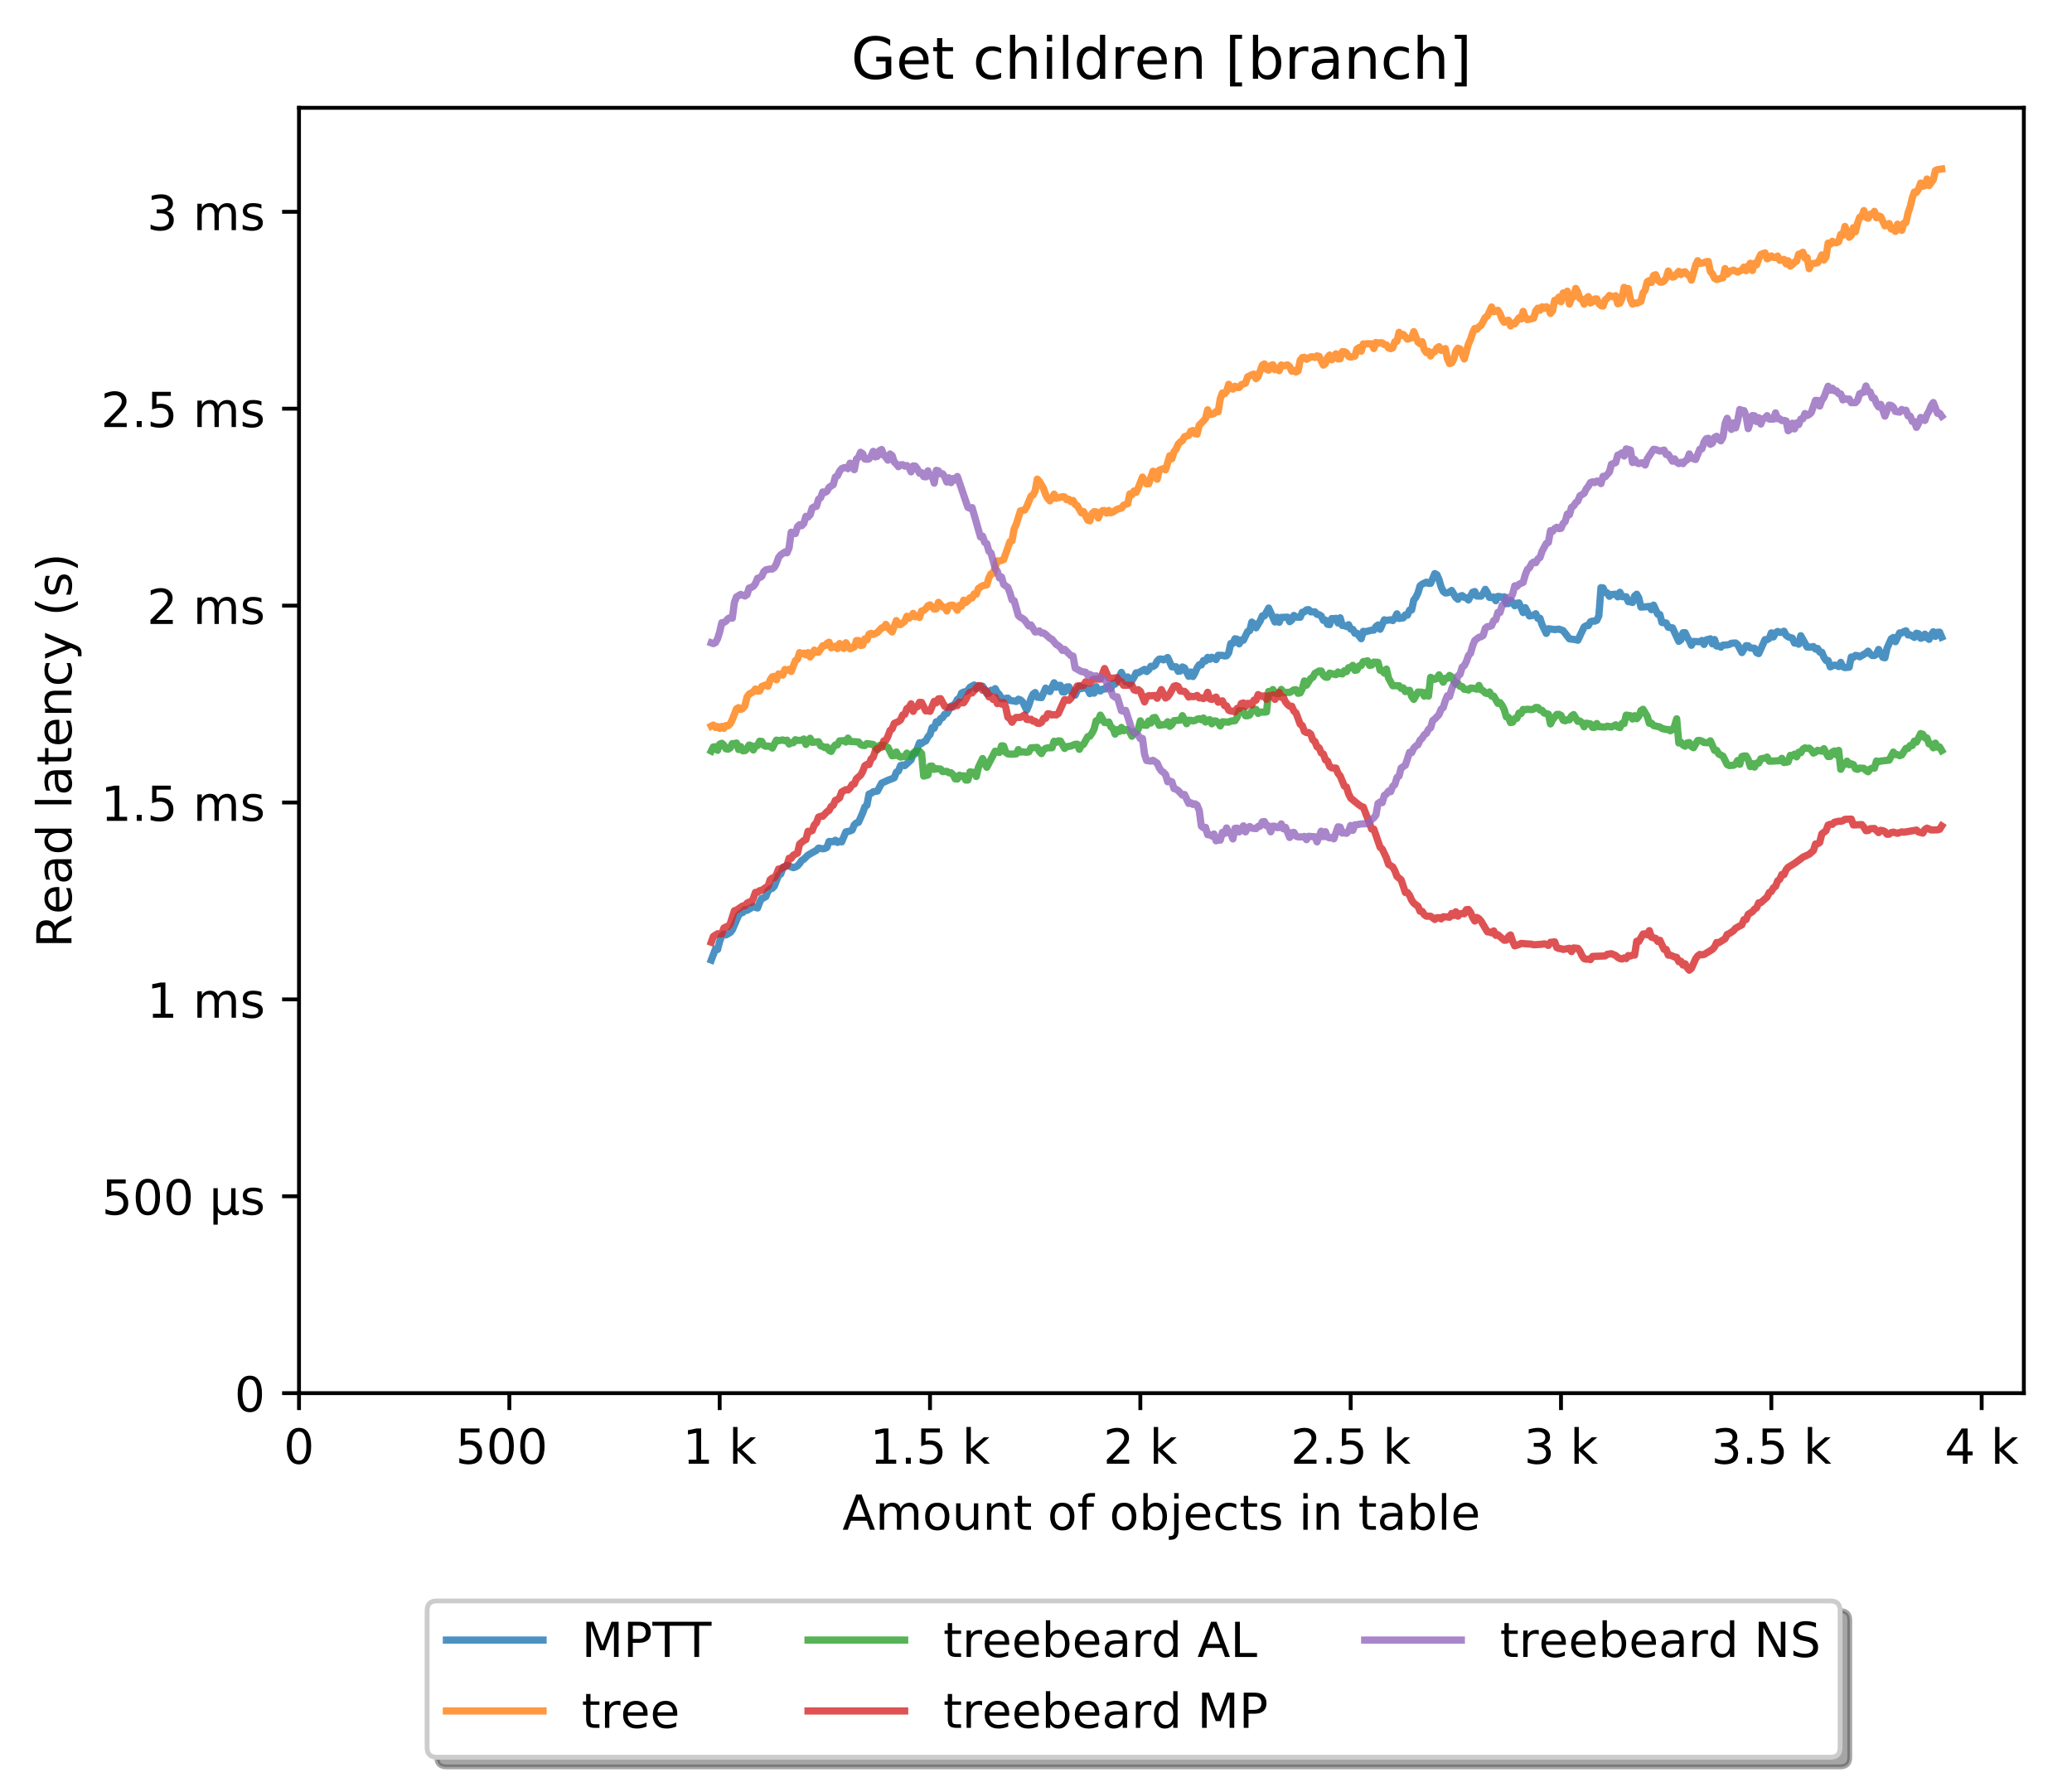 <?xml version="1.0" encoding="utf-8" standalone="no"?>
<!DOCTYPE svg PUBLIC "-//W3C//DTD SVG 1.1//EN"
  "http://www.w3.org/Graphics/SVG/1.1/DTD/svg11.dtd">
<!-- Created with matplotlib (http://matplotlib.org/) -->
<svg height="371pt" version="1.1" viewBox="0 0 429 371" width="429pt" xmlns="http://www.w3.org/2000/svg" xmlns:xlink="http://www.w3.org/1999/xlink">
 <defs>
  <style type="text/css">
*{stroke-linecap:butt;stroke-linejoin:round;}
  </style>
 </defs>
 <g id="figure_1">
  <g id="patch_1">
   <path d="M 0 371.002 
L 429.729 371.002 
L 429.729 0 
L 0 0 
z
" style="fill:#ffffff;"/>
  </g>
  <g id="axes_1">
   <g id="patch_2">
    <path d="M 61.909 288.43 
L 419.029 288.43 
L 419.029 22.318 
L 61.909 22.318 
z
" style="fill:#ffffff;"/>
   </g>
   <g id="matplotlib.axis_1">
    <g id="xtick_1">
     <g id="line2d_1">
      <defs>
       <path d="M 0 0 
L 0 3.5 
" id="mf373607626" style="stroke:#000000;stroke-width:0.8;"/>
      </defs>
      <g>
       <use style="stroke:#000000;stroke-width:0.8;" x="61.909" xlink:href="#mf373607626" y="288.43"/>
      </g>
     </g>
     <g id="text_1">
      <!-- 0 -->
      <defs>
       <path d="M 31.781 66.406 
Q 24.172 66.406 20.328 58.906 
Q 16.5 51.422 16.5 36.375 
Q 16.5 21.391 20.328 13.891 
Q 24.172 6.391 31.781 6.391 
Q 39.453 6.391 43.281 13.891 
Q 47.125 21.391 47.125 36.375 
Q 47.125 51.422 43.281 58.906 
Q 39.453 66.406 31.781 66.406 
z
M 31.781 74.219 
Q 44.047 74.219 50.516 64.516 
Q 56.984 54.828 56.984 36.375 
Q 56.984 17.969 50.516 8.266 
Q 44.047 -1.422 31.781 -1.422 
Q 19.531 -1.422 13.062 8.266 
Q 6.594 17.969 6.594 36.375 
Q 6.594 54.828 13.062 64.516 
Q 19.531 74.219 31.781 74.219 
z
" id="DejaVuSans-30"/>
      </defs>
      <g transform="translate(58.728 303.029)scale(0.1 -0.1)">
       <use xlink:href="#DejaVuSans-30"/>
      </g>
     </g>
    </g>
    <g id="xtick_2">
     <g id="line2d_2">
      <g>
       <use style="stroke:#000000;stroke-width:0.8;" x="105.458" xlink:href="#mf373607626" y="288.43"/>
      </g>
     </g>
     <g id="text_2">
      <!-- 500  -->
      <defs>
       <path d="M 10.797 72.906 
L 49.516 72.906 
L 49.516 64.594 
L 19.828 64.594 
L 19.828 46.734 
Q 21.969 47.469 24.109 47.828 
Q 26.266 48.188 28.422 48.188 
Q 40.625 48.188 47.75 41.5 
Q 54.891 34.812 54.891 23.391 
Q 54.891 11.625 47.562 5.094 
Q 40.234 -1.422 26.906 -1.422 
Q 22.312 -1.422 17.547 -0.641 
Q 12.797 0.141 7.719 1.703 
L 7.719 11.625 
Q 12.109 9.234 16.797 8.062 
Q 21.484 6.891 26.703 6.891 
Q 35.156 6.891 40.078 11.328 
Q 45.016 15.766 45.016 23.391 
Q 45.016 31 40.078 35.438 
Q 35.156 39.891 26.703 39.891 
Q 22.75 39.891 18.812 39.016 
Q 14.891 38.141 10.797 36.281 
z
" id="DejaVuSans-35"/>
       <path id="DejaVuSans-20"/>
      </defs>
      <g transform="translate(94.325 303.029)scale(0.1 -0.1)">
       <use xlink:href="#DejaVuSans-35"/>
       <use x="63.623" xlink:href="#DejaVuSans-30"/>
       <use x="127.246" xlink:href="#DejaVuSans-30"/>
       <use x="190.869" xlink:href="#DejaVuSans-20"/>
      </g>
     </g>
    </g>
    <g id="xtick_3">
     <g id="line2d_3">
      <g>
       <use style="stroke:#000000;stroke-width:0.8;" x="149.007" xlink:href="#mf373607626" y="288.43"/>
      </g>
     </g>
     <g id="text_3">
      <!-- 1 k -->
      <defs>
       <path d="M 12.406 8.297 
L 28.516 8.297 
L 28.516 63.922 
L 10.984 60.406 
L 10.984 69.391 
L 28.422 72.906 
L 38.281 72.906 
L 38.281 8.297 
L 54.391 8.297 
L 54.391 0 
L 12.406 0 
z
" id="DejaVuSans-31"/>
       <path d="M 9.078 75.984 
L 18.109 75.984 
L 18.109 31.109 
L 44.922 54.688 
L 56.391 54.688 
L 27.391 29.109 
L 57.625 0 
L 45.906 0 
L 18.109 26.703 
L 18.109 0 
L 9.078 0 
z
" id="DejaVuSans-6b"/>
      </defs>
      <g transform="translate(141.341 303.029)scale(0.1 -0.1)">
       <use xlink:href="#DejaVuSans-31"/>
       <use x="63.623" xlink:href="#DejaVuSans-20"/>
       <use x="95.41" xlink:href="#DejaVuSans-6b"/>
      </g>
     </g>
    </g>
    <g id="xtick_4">
     <g id="line2d_4">
      <g>
       <use style="stroke:#000000;stroke-width:0.8;" x="192.555" xlink:href="#mf373607626" y="288.43"/>
      </g>
     </g>
     <g id="text_4">
      <!-- 1.5 k -->
      <defs>
       <path d="M 10.688 12.406 
L 21 12.406 
L 21 0 
L 10.688 0 
z
" id="DejaVuSans-2e"/>
      </defs>
      <g transform="translate(180.119 303.029)scale(0.1 -0.1)">
       <use xlink:href="#DejaVuSans-31"/>
       <use x="63.623" xlink:href="#DejaVuSans-2e"/>
       <use x="95.41" xlink:href="#DejaVuSans-35"/>
       <use x="159.033" xlink:href="#DejaVuSans-20"/>
       <use x="190.82" xlink:href="#DejaVuSans-6b"/>
      </g>
     </g>
    </g>
    <g id="xtick_5">
     <g id="line2d_5">
      <g>
       <use style="stroke:#000000;stroke-width:0.8;" x="236.104" xlink:href="#mf373607626" y="288.43"/>
      </g>
     </g>
     <g id="text_5">
      <!-- 2 k -->
      <defs>
       <path d="M 19.188 8.297 
L 53.609 8.297 
L 53.609 0 
L 7.328 0 
L 7.328 8.297 
Q 12.938 14.109 22.625 23.891 
Q 32.328 33.688 34.812 36.531 
Q 39.547 41.844 41.422 45.531 
Q 43.312 49.219 43.312 52.781 
Q 43.312 58.594 39.234 62.25 
Q 35.156 65.922 28.609 65.922 
Q 23.969 65.922 18.812 64.312 
Q 13.672 62.703 7.812 59.422 
L 7.812 69.391 
Q 13.766 71.781 18.938 73 
Q 24.125 74.219 28.422 74.219 
Q 39.75 74.219 46.484 68.547 
Q 53.219 62.891 53.219 53.422 
Q 53.219 48.922 51.531 44.891 
Q 49.859 40.875 45.406 35.406 
Q 44.188 33.984 37.641 27.219 
Q 31.109 20.453 19.188 8.297 
z
" id="DejaVuSans-32"/>
      </defs>
      <g transform="translate(228.438 303.029)scale(0.1 -0.1)">
       <use xlink:href="#DejaVuSans-32"/>
       <use x="63.623" xlink:href="#DejaVuSans-20"/>
       <use x="95.41" xlink:href="#DejaVuSans-6b"/>
      </g>
     </g>
    </g>
    <g id="xtick_6">
     <g id="line2d_6">
      <g>
       <use style="stroke:#000000;stroke-width:0.8;" x="279.652" xlink:href="#mf373607626" y="288.43"/>
      </g>
     </g>
     <g id="text_6">
      <!-- 2.5 k -->
      <g transform="translate(267.216 303.029)scale(0.1 -0.1)">
       <use xlink:href="#DejaVuSans-32"/>
       <use x="63.623" xlink:href="#DejaVuSans-2e"/>
       <use x="95.41" xlink:href="#DejaVuSans-35"/>
       <use x="159.033" xlink:href="#DejaVuSans-20"/>
       <use x="190.82" xlink:href="#DejaVuSans-6b"/>
      </g>
     </g>
    </g>
    <g id="xtick_7">
     <g id="line2d_7">
      <g>
       <use style="stroke:#000000;stroke-width:0.8;" x="323.201" xlink:href="#mf373607626" y="288.43"/>
      </g>
     </g>
     <g id="text_7">
      <!-- 3 k -->
      <defs>
       <path d="M 40.578 39.312 
Q 47.656 37.797 51.625 33 
Q 55.609 28.219 55.609 21.188 
Q 55.609 10.406 48.188 4.484 
Q 40.766 -1.422 27.094 -1.422 
Q 22.516 -1.422 17.656 -0.516 
Q 12.797 0.391 7.625 2.203 
L 7.625 11.719 
Q 11.719 9.328 16.594 8.109 
Q 21.484 6.891 26.812 6.891 
Q 36.078 6.891 40.938 10.547 
Q 45.797 14.203 45.797 21.188 
Q 45.797 27.641 41.281 31.266 
Q 36.766 34.906 28.719 34.906 
L 20.219 34.906 
L 20.219 43.016 
L 29.109 43.016 
Q 36.375 43.016 40.234 45.922 
Q 44.094 48.828 44.094 54.297 
Q 44.094 59.906 40.109 62.906 
Q 36.141 65.922 28.719 65.922 
Q 24.656 65.922 20.016 65.031 
Q 15.375 64.156 9.812 62.312 
L 9.812 71.094 
Q 15.438 72.656 20.344 73.438 
Q 25.25 74.219 29.594 74.219 
Q 40.828 74.219 47.359 69.109 
Q 53.906 64.016 53.906 55.328 
Q 53.906 49.266 50.438 45.094 
Q 46.969 40.922 40.578 39.312 
z
" id="DejaVuSans-33"/>
      </defs>
      <g transform="translate(315.535 303.029)scale(0.1 -0.1)">
       <use xlink:href="#DejaVuSans-33"/>
       <use x="63.623" xlink:href="#DejaVuSans-20"/>
       <use x="95.41" xlink:href="#DejaVuSans-6b"/>
      </g>
     </g>
    </g>
    <g id="xtick_8">
     <g id="line2d_8">
      <g>
       <use style="stroke:#000000;stroke-width:0.8;" x="366.749" xlink:href="#mf373607626" y="288.43"/>
      </g>
     </g>
     <g id="text_8">
      <!-- 3.5 k -->
      <g transform="translate(354.313 303.029)scale(0.1 -0.1)">
       <use xlink:href="#DejaVuSans-33"/>
       <use x="63.623" xlink:href="#DejaVuSans-2e"/>
       <use x="95.41" xlink:href="#DejaVuSans-35"/>
       <use x="159.033" xlink:href="#DejaVuSans-20"/>
       <use x="190.82" xlink:href="#DejaVuSans-6b"/>
      </g>
     </g>
    </g>
    <g id="xtick_9">
     <g id="line2d_9">
      <g>
       <use style="stroke:#000000;stroke-width:0.8;" x="410.298" xlink:href="#mf373607626" y="288.43"/>
      </g>
     </g>
     <g id="text_9">
      <!-- 4 k -->
      <defs>
       <path d="M 37.797 64.312 
L 12.891 25.391 
L 37.797 25.391 
z
M 35.203 72.906 
L 47.609 72.906 
L 47.609 25.391 
L 58.016 25.391 
L 58.016 17.188 
L 47.609 17.188 
L 47.609 0 
L 37.797 0 
L 37.797 17.188 
L 4.891 17.188 
L 4.891 26.703 
z
" id="DejaVuSans-34"/>
      </defs>
      <g transform="translate(402.632 303.029)scale(0.1 -0.1)">
       <use xlink:href="#DejaVuSans-34"/>
       <use x="63.623" xlink:href="#DejaVuSans-20"/>
       <use x="95.41" xlink:href="#DejaVuSans-6b"/>
      </g>
     </g>
    </g>
    <g id="text_10">
     <!-- Amount of objects in table -->
     <defs>
      <path d="M 34.188 63.188 
L 20.797 26.906 
L 47.609 26.906 
z
M 28.609 72.906 
L 39.797 72.906 
L 67.578 0 
L 57.328 0 
L 50.688 18.703 
L 17.828 18.703 
L 11.188 0 
L 0.781 0 
z
" id="DejaVuSans-41"/>
      <path d="M 52 44.188 
Q 55.375 50.25 60.062 53.125 
Q 64.75 56 71.094 56 
Q 79.641 56 84.281 50.016 
Q 88.922 44.047 88.922 33.016 
L 88.922 0 
L 79.891 0 
L 79.891 32.719 
Q 79.891 40.578 77.094 44.375 
Q 74.312 48.188 68.609 48.188 
Q 61.625 48.188 57.562 43.547 
Q 53.516 38.922 53.516 30.906 
L 53.516 0 
L 44.484 0 
L 44.484 32.719 
Q 44.484 40.625 41.703 44.406 
Q 38.922 48.188 33.109 48.188 
Q 26.219 48.188 22.156 43.531 
Q 18.109 38.875 18.109 30.906 
L 18.109 0 
L 9.078 0 
L 9.078 54.688 
L 18.109 54.688 
L 18.109 46.188 
Q 21.188 51.219 25.484 53.609 
Q 29.781 56 35.688 56 
Q 41.656 56 45.828 52.969 
Q 50 49.953 52 44.188 
z
" id="DejaVuSans-6d"/>
      <path d="M 30.609 48.391 
Q 23.391 48.391 19.188 42.75 
Q 14.984 37.109 14.984 27.297 
Q 14.984 17.484 19.156 11.844 
Q 23.344 6.203 30.609 6.203 
Q 37.797 6.203 41.984 11.859 
Q 46.188 17.531 46.188 27.297 
Q 46.188 37.016 41.984 42.703 
Q 37.797 48.391 30.609 48.391 
z
M 30.609 56 
Q 42.328 56 49.016 48.375 
Q 55.719 40.766 55.719 27.297 
Q 55.719 13.875 49.016 6.219 
Q 42.328 -1.422 30.609 -1.422 
Q 18.844 -1.422 12.172 6.219 
Q 5.516 13.875 5.516 27.297 
Q 5.516 40.766 12.172 48.375 
Q 18.844 56 30.609 56 
z
" id="DejaVuSans-6f"/>
      <path d="M 8.5 21.578 
L 8.5 54.688 
L 17.484 54.688 
L 17.484 21.922 
Q 17.484 14.156 20.5 10.266 
Q 23.531 6.391 29.594 6.391 
Q 36.859 6.391 41.078 11.031 
Q 45.312 15.672 45.312 23.688 
L 45.312 54.688 
L 54.297 54.688 
L 54.297 0 
L 45.312 0 
L 45.312 8.406 
Q 42.047 3.422 37.719 1 
Q 33.406 -1.422 27.688 -1.422 
Q 18.266 -1.422 13.375 4.438 
Q 8.5 10.297 8.5 21.578 
z
M 31.109 56 
z
" id="DejaVuSans-75"/>
      <path d="M 54.891 33.016 
L 54.891 0 
L 45.906 0 
L 45.906 32.719 
Q 45.906 40.484 42.875 44.328 
Q 39.844 48.188 33.797 48.188 
Q 26.516 48.188 22.312 43.547 
Q 18.109 38.922 18.109 30.906 
L 18.109 0 
L 9.078 0 
L 9.078 54.688 
L 18.109 54.688 
L 18.109 46.188 
Q 21.344 51.125 25.703 53.562 
Q 30.078 56 35.797 56 
Q 45.219 56 50.047 50.172 
Q 54.891 44.344 54.891 33.016 
z
" id="DejaVuSans-6e"/>
      <path d="M 18.312 70.219 
L 18.312 54.688 
L 36.812 54.688 
L 36.812 47.703 
L 18.312 47.703 
L 18.312 18.016 
Q 18.312 11.328 20.141 9.422 
Q 21.969 7.516 27.594 7.516 
L 36.812 7.516 
L 36.812 0 
L 27.594 0 
Q 17.188 0 13.234 3.875 
Q 9.281 7.766 9.281 18.016 
L 9.281 47.703 
L 2.688 47.703 
L 2.688 54.688 
L 9.281 54.688 
L 9.281 70.219 
z
" id="DejaVuSans-74"/>
      <path d="M 37.109 75.984 
L 37.109 68.5 
L 28.516 68.5 
Q 23.688 68.5 21.797 66.547 
Q 19.922 64.594 19.922 59.516 
L 19.922 54.688 
L 34.719 54.688 
L 34.719 47.703 
L 19.922 47.703 
L 19.922 0 
L 10.891 0 
L 10.891 47.703 
L 2.297 47.703 
L 2.297 54.688 
L 10.891 54.688 
L 10.891 58.5 
Q 10.891 67.625 15.141 71.797 
Q 19.391 75.984 28.609 75.984 
z
" id="DejaVuSans-66"/>
      <path d="M 48.688 27.297 
Q 48.688 37.203 44.609 42.844 
Q 40.531 48.484 33.406 48.484 
Q 26.266 48.484 22.188 42.844 
Q 18.109 37.203 18.109 27.297 
Q 18.109 17.391 22.188 11.75 
Q 26.266 6.109 33.406 6.109 
Q 40.531 6.109 44.609 11.75 
Q 48.688 17.391 48.688 27.297 
z
M 18.109 46.391 
Q 20.953 51.266 25.266 53.625 
Q 29.594 56 35.594 56 
Q 45.562 56 51.781 48.094 
Q 58.016 40.188 58.016 27.297 
Q 58.016 14.406 51.781 6.484 
Q 45.562 -1.422 35.594 -1.422 
Q 29.594 -1.422 25.266 0.953 
Q 20.953 3.328 18.109 8.203 
L 18.109 0 
L 9.078 0 
L 9.078 75.984 
L 18.109 75.984 
z
" id="DejaVuSans-62"/>
      <path d="M 9.422 54.688 
L 18.406 54.688 
L 18.406 -0.984 
Q 18.406 -11.422 14.422 -16.109 
Q 10.453 -20.797 1.609 -20.797 
L -1.812 -20.797 
L -1.812 -13.188 
L 0.594 -13.188 
Q 5.719 -13.188 7.562 -10.812 
Q 9.422 -8.453 9.422 -0.984 
z
M 9.422 75.984 
L 18.406 75.984 
L 18.406 64.594 
L 9.422 64.594 
z
" id="DejaVuSans-6a"/>
      <path d="M 56.203 29.594 
L 56.203 25.203 
L 14.891 25.203 
Q 15.484 15.922 20.484 11.062 
Q 25.484 6.203 34.422 6.203 
Q 39.594 6.203 44.453 7.469 
Q 49.312 8.734 54.109 11.281 
L 54.109 2.781 
Q 49.266 0.734 44.188 -0.344 
Q 39.109 -1.422 33.891 -1.422 
Q 20.797 -1.422 13.156 6.188 
Q 5.516 13.812 5.516 26.812 
Q 5.516 40.234 12.766 48.109 
Q 20.016 56 32.328 56 
Q 43.359 56 49.781 48.891 
Q 56.203 41.797 56.203 29.594 
z
M 47.219 32.234 
Q 47.125 39.594 43.094 43.984 
Q 39.062 48.391 32.422 48.391 
Q 24.906 48.391 20.391 44.141 
Q 15.875 39.891 15.188 32.172 
z
" id="DejaVuSans-65"/>
      <path d="M 48.781 52.594 
L 48.781 44.188 
Q 44.969 46.297 41.141 47.344 
Q 37.312 48.391 33.406 48.391 
Q 24.656 48.391 19.812 42.844 
Q 14.984 37.312 14.984 27.297 
Q 14.984 17.281 19.812 11.734 
Q 24.656 6.203 33.406 6.203 
Q 37.312 6.203 41.141 7.25 
Q 44.969 8.297 48.781 10.406 
L 48.781 2.094 
Q 45.016 0.344 40.984 -0.531 
Q 36.969 -1.422 32.422 -1.422 
Q 20.062 -1.422 12.781 6.344 
Q 5.516 14.109 5.516 27.297 
Q 5.516 40.672 12.859 48.328 
Q 20.219 56 33.016 56 
Q 37.156 56 41.109 55.141 
Q 45.062 54.297 48.781 52.594 
z
" id="DejaVuSans-63"/>
      <path d="M 44.281 53.078 
L 44.281 44.578 
Q 40.484 46.531 36.375 47.5 
Q 32.281 48.484 27.875 48.484 
Q 21.188 48.484 17.844 46.438 
Q 14.5 44.391 14.5 40.281 
Q 14.5 37.156 16.891 35.375 
Q 19.281 33.594 26.516 31.984 
L 29.594 31.297 
Q 39.156 29.25 43.188 25.516 
Q 47.219 21.781 47.219 15.094 
Q 47.219 7.469 41.188 3.016 
Q 35.156 -1.422 24.609 -1.422 
Q 20.219 -1.422 15.453 -0.562 
Q 10.688 0.297 5.422 2 
L 5.422 11.281 
Q 10.406 8.688 15.234 7.391 
Q 20.062 6.109 24.812 6.109 
Q 31.156 6.109 34.562 8.281 
Q 37.984 10.453 37.984 14.406 
Q 37.984 18.062 35.516 20.016 
Q 33.062 21.969 24.703 23.781 
L 21.578 24.516 
Q 13.234 26.266 9.516 29.906 
Q 5.812 33.547 5.812 39.891 
Q 5.812 47.609 11.281 51.797 
Q 16.75 56 26.812 56 
Q 31.781 56 36.172 55.266 
Q 40.578 54.547 44.281 53.078 
z
" id="DejaVuSans-73"/>
      <path d="M 9.422 54.688 
L 18.406 54.688 
L 18.406 0 
L 9.422 0 
z
M 9.422 75.984 
L 18.406 75.984 
L 18.406 64.594 
L 9.422 64.594 
z
" id="DejaVuSans-69"/>
      <path d="M 34.281 27.484 
Q 23.391 27.484 19.188 25 
Q 14.984 22.516 14.984 16.5 
Q 14.984 11.719 18.141 8.906 
Q 21.297 6.109 26.703 6.109 
Q 34.188 6.109 38.703 11.406 
Q 43.219 16.703 43.219 25.484 
L 43.219 27.484 
z
M 52.203 31.203 
L 52.203 0 
L 43.219 0 
L 43.219 8.297 
Q 40.141 3.328 35.547 0.953 
Q 30.953 -1.422 24.312 -1.422 
Q 15.922 -1.422 10.953 3.297 
Q 6 8.016 6 15.922 
Q 6 25.141 12.172 29.828 
Q 18.359 34.516 30.609 34.516 
L 43.219 34.516 
L 43.219 35.406 
Q 43.219 41.609 39.141 45 
Q 35.062 48.391 27.688 48.391 
Q 23 48.391 18.547 47.266 
Q 14.109 46.141 10.016 43.891 
L 10.016 52.203 
Q 14.938 54.109 19.578 55.047 
Q 24.219 56 28.609 56 
Q 40.484 56 46.344 49.844 
Q 52.203 43.703 52.203 31.203 
z
" id="DejaVuSans-61"/>
      <path d="M 9.422 75.984 
L 18.406 75.984 
L 18.406 0 
L 9.422 0 
z
" id="DejaVuSans-6c"/>
     </defs>
     <g transform="translate(174.411 316.707)scale(0.1 -0.1)">
      <use xlink:href="#DejaVuSans-41"/>
      <use x="68.408" xlink:href="#DejaVuSans-6d"/>
      <use x="165.82" xlink:href="#DejaVuSans-6f"/>
      <use x="227.002" xlink:href="#DejaVuSans-75"/>
      <use x="290.381" xlink:href="#DejaVuSans-6e"/>
      <use x="353.76" xlink:href="#DejaVuSans-74"/>
      <use x="392.969" xlink:href="#DejaVuSans-20"/>
      <use x="424.756" xlink:href="#DejaVuSans-6f"/>
      <use x="485.938" xlink:href="#DejaVuSans-66"/>
      <use x="521.143" xlink:href="#DejaVuSans-20"/>
      <use x="552.93" xlink:href="#DejaVuSans-6f"/>
      <use x="614.111" xlink:href="#DejaVuSans-62"/>
      <use x="677.588" xlink:href="#DejaVuSans-6a"/>
      <use x="705.371" xlink:href="#DejaVuSans-65"/>
      <use x="766.895" xlink:href="#DejaVuSans-63"/>
      <use x="821.875" xlink:href="#DejaVuSans-74"/>
      <use x="861.084" xlink:href="#DejaVuSans-73"/>
      <use x="913.184" xlink:href="#DejaVuSans-20"/>
      <use x="944.971" xlink:href="#DejaVuSans-69"/>
      <use x="972.754" xlink:href="#DejaVuSans-6e"/>
      <use x="1036.133" xlink:href="#DejaVuSans-20"/>
      <use x="1067.92" xlink:href="#DejaVuSans-74"/>
      <use x="1107.129" xlink:href="#DejaVuSans-61"/>
      <use x="1168.408" xlink:href="#DejaVuSans-62"/>
      <use x="1231.885" xlink:href="#DejaVuSans-6c"/>
      <use x="1259.668" xlink:href="#DejaVuSans-65"/>
     </g>
    </g>
   </g>
   <g id="matplotlib.axis_2">
    <g id="ytick_1">
     <g id="line2d_10">
      <defs>
       <path d="M 0 0 
L -3.5 0 
" id="meeefe66d29" style="stroke:#000000;stroke-width:0.8;"/>
      </defs>
      <g>
       <use style="stroke:#000000;stroke-width:0.8;" x="61.909" xlink:href="#meeefe66d29" y="288.43"/>
      </g>
     </g>
     <g id="text_11">
      <!-- 0 -->
      <g transform="translate(48.547 292.229)scale(0.1 -0.1)">
       <use xlink:href="#DejaVuSans-30"/>
      </g>
     </g>
    </g>
    <g id="ytick_2">
     <g id="line2d_11">
      <g>
       <use style="stroke:#000000;stroke-width:0.8;" x="61.909" xlink:href="#meeefe66d29" y="247.667"/>
      </g>
     </g>
     <g id="text_12">
      <!-- 500 µs -->
      <defs>
       <path d="M 8.5 -20.797 
L 8.5 54.688 
L 17.484 54.688 
L 17.484 20.703 
Q 17.484 13.625 20.844 10 
Q 24.219 6.391 30.812 6.391 
Q 38.031 6.391 41.672 10.484 
Q 45.312 14.594 45.312 22.797 
L 45.312 54.688 
L 54.297 54.688 
L 54.297 12.594 
Q 54.297 9.672 55.141 8.281 
Q 56 6.891 57.812 6.891 
Q 58.25 6.891 59.031 7.156 
Q 59.812 7.422 61.188 8.016 
L 61.188 0.781 
Q 59.188 -0.344 57.391 -0.875 
Q 55.609 -1.422 53.906 -1.422 
Q 50.531 -1.422 48.531 0.484 
Q 46.531 2.391 45.797 6.297 
Q 43.359 2.438 39.812 0.5 
Q 36.281 -1.422 31.5 -1.422 
Q 26.516 -1.422 23.016 0.484 
Q 19.531 2.391 17.484 6.203 
L 17.484 -20.797 
z
" id="DejaVuSans-b5"/>
      </defs>
      <g transform="translate(21.072 251.466)scale(0.1 -0.1)">
       <use xlink:href="#DejaVuSans-35"/>
       <use x="63.623" xlink:href="#DejaVuSans-30"/>
       <use x="127.246" xlink:href="#DejaVuSans-30"/>
       <use x="190.869" xlink:href="#DejaVuSans-20"/>
       <use x="222.656" xlink:href="#DejaVuSans-b5"/>
       <use x="286.279" xlink:href="#DejaVuSans-73"/>
      </g>
     </g>
    </g>
    <g id="ytick_3">
     <g id="line2d_12">
      <g>
       <use style="stroke:#000000;stroke-width:0.8;" x="61.909" xlink:href="#meeefe66d29" y="206.904"/>
      </g>
     </g>
     <g id="text_13">
      <!-- 1 ms -->
      <g transform="translate(30.419 210.703)scale(0.1 -0.1)">
       <use xlink:href="#DejaVuSans-31"/>
       <use x="63.623" xlink:href="#DejaVuSans-20"/>
       <use x="95.41" xlink:href="#DejaVuSans-6d"/>
       <use x="192.822" xlink:href="#DejaVuSans-73"/>
      </g>
     </g>
    </g>
    <g id="ytick_4">
     <g id="line2d_13">
      <g>
       <use style="stroke:#000000;stroke-width:0.8;" x="61.909" xlink:href="#meeefe66d29" y="166.14"/>
      </g>
     </g>
     <g id="text_14">
      <!-- 1.5 ms -->
      <g transform="translate(20.878 169.94)scale(0.1 -0.1)">
       <use xlink:href="#DejaVuSans-31"/>
       <use x="63.623" xlink:href="#DejaVuSans-2e"/>
       <use x="95.41" xlink:href="#DejaVuSans-35"/>
       <use x="159.033" xlink:href="#DejaVuSans-20"/>
       <use x="190.82" xlink:href="#DejaVuSans-6d"/>
       <use x="288.232" xlink:href="#DejaVuSans-73"/>
      </g>
     </g>
    </g>
    <g id="ytick_5">
     <g id="line2d_14">
      <g>
       <use style="stroke:#000000;stroke-width:0.8;" x="61.909" xlink:href="#meeefe66d29" y="125.377"/>
      </g>
     </g>
     <g id="text_15">
      <!-- 2 ms -->
      <g transform="translate(30.419 129.176)scale(0.1 -0.1)">
       <use xlink:href="#DejaVuSans-32"/>
       <use x="63.623" xlink:href="#DejaVuSans-20"/>
       <use x="95.41" xlink:href="#DejaVuSans-6d"/>
       <use x="192.822" xlink:href="#DejaVuSans-73"/>
      </g>
     </g>
    </g>
    <g id="ytick_6">
     <g id="line2d_15">
      <g>
       <use style="stroke:#000000;stroke-width:0.8;" x="61.909" xlink:href="#meeefe66d29" y="84.614"/>
      </g>
     </g>
     <g id="text_16">
      <!-- 2.5 ms -->
      <g transform="translate(20.878 88.413)scale(0.1 -0.1)">
       <use xlink:href="#DejaVuSans-32"/>
       <use x="63.623" xlink:href="#DejaVuSans-2e"/>
       <use x="95.41" xlink:href="#DejaVuSans-35"/>
       <use x="159.033" xlink:href="#DejaVuSans-20"/>
       <use x="190.82" xlink:href="#DejaVuSans-6d"/>
       <use x="288.232" xlink:href="#DejaVuSans-73"/>
      </g>
     </g>
    </g>
    <g id="ytick_7">
     <g id="line2d_16">
      <g>
       <use style="stroke:#000000;stroke-width:0.8;" x="61.909" xlink:href="#meeefe66d29" y="43.851"/>
      </g>
     </g>
     <g id="text_17">
      <!-- 3 ms -->
      <g transform="translate(30.419 47.65)scale(0.1 -0.1)">
       <use xlink:href="#DejaVuSans-33"/>
       <use x="63.623" xlink:href="#DejaVuSans-20"/>
       <use x="95.41" xlink:href="#DejaVuSans-6d"/>
       <use x="192.822" xlink:href="#DejaVuSans-73"/>
      </g>
     </g>
    </g>
    <g id="text_18">
     <!-- Read latency (s) -->
     <defs>
      <path d="M 44.391 34.188 
Q 47.562 33.109 50.562 29.594 
Q 53.562 26.078 56.594 19.922 
L 66.609 0 
L 56 0 
L 46.688 18.703 
Q 43.062 26.031 39.672 28.422 
Q 36.281 30.812 30.422 30.812 
L 19.672 30.812 
L 19.672 0 
L 9.812 0 
L 9.812 72.906 
L 32.078 72.906 
Q 44.578 72.906 50.734 67.672 
Q 56.891 62.453 56.891 51.906 
Q 56.891 45.016 53.688 40.469 
Q 50.484 35.938 44.391 34.188 
z
M 19.672 64.797 
L 19.672 38.922 
L 32.078 38.922 
Q 39.203 38.922 42.844 42.219 
Q 46.484 45.516 46.484 51.906 
Q 46.484 58.297 42.844 61.547 
Q 39.203 64.797 32.078 64.797 
z
" id="DejaVuSans-52"/>
      <path d="M 45.406 46.391 
L 45.406 75.984 
L 54.391 75.984 
L 54.391 0 
L 45.406 0 
L 45.406 8.203 
Q 42.578 3.328 38.25 0.953 
Q 33.938 -1.422 27.875 -1.422 
Q 17.969 -1.422 11.734 6.484 
Q 5.516 14.406 5.516 27.297 
Q 5.516 40.188 11.734 48.094 
Q 17.969 56 27.875 56 
Q 33.938 56 38.25 53.625 
Q 42.578 51.266 45.406 46.391 
z
M 14.797 27.297 
Q 14.797 17.391 18.875 11.75 
Q 22.953 6.109 30.078 6.109 
Q 37.203 6.109 41.297 11.75 
Q 45.406 17.391 45.406 27.297 
Q 45.406 37.203 41.297 42.844 
Q 37.203 48.484 30.078 48.484 
Q 22.953 48.484 18.875 42.844 
Q 14.797 37.203 14.797 27.297 
z
" id="DejaVuSans-64"/>
      <path d="M 32.172 -5.078 
Q 28.375 -14.844 24.75 -17.812 
Q 21.141 -20.797 15.094 -20.797 
L 7.906 -20.797 
L 7.906 -13.281 
L 13.188 -13.281 
Q 16.891 -13.281 18.938 -11.516 
Q 21 -9.766 23.484 -3.219 
L 25.094 0.875 
L 2.984 54.688 
L 12.5 54.688 
L 29.594 11.922 
L 46.688 54.688 
L 56.203 54.688 
z
" id="DejaVuSans-79"/>
      <path d="M 31 75.875 
Q 24.469 64.656 21.281 53.656 
Q 18.109 42.672 18.109 31.391 
Q 18.109 20.125 21.312 9.062 
Q 24.516 -2 31 -13.188 
L 23.188 -13.188 
Q 15.875 -1.703 12.234 9.375 
Q 8.594 20.453 8.594 31.391 
Q 8.594 42.281 12.203 53.312 
Q 15.828 64.359 23.188 75.875 
z
" id="DejaVuSans-28"/>
      <path d="M 8.016 75.875 
L 15.828 75.875 
Q 23.141 64.359 26.781 53.312 
Q 30.422 42.281 30.422 31.391 
Q 30.422 20.453 26.781 9.375 
Q 23.141 -1.703 15.828 -13.188 
L 8.016 -13.188 
Q 14.5 -2 17.703 9.062 
Q 20.906 20.125 20.906 31.391 
Q 20.906 42.672 17.703 53.656 
Q 14.5 64.656 8.016 75.875 
z
" id="DejaVuSans-29"/>
     </defs>
     <g transform="translate(14.798 196.212)rotate(-90)scale(0.1 -0.1)">
      <use xlink:href="#DejaVuSans-52"/>
      <use x="69.42" xlink:href="#DejaVuSans-65"/>
      <use x="130.943" xlink:href="#DejaVuSans-61"/>
      <use x="192.223" xlink:href="#DejaVuSans-64"/>
      <use x="255.699" xlink:href="#DejaVuSans-20"/>
      <use x="287.486" xlink:href="#DejaVuSans-6c"/>
      <use x="315.27" xlink:href="#DejaVuSans-61"/>
      <use x="376.549" xlink:href="#DejaVuSans-74"/>
      <use x="415.758" xlink:href="#DejaVuSans-65"/>
      <use x="477.281" xlink:href="#DejaVuSans-6e"/>
      <use x="540.66" xlink:href="#DejaVuSans-63"/>
      <use x="595.641" xlink:href="#DejaVuSans-79"/>
      <use x="654.82" xlink:href="#DejaVuSans-20"/>
      <use x="686.607" xlink:href="#DejaVuSans-28"/>
      <use x="725.621" xlink:href="#DejaVuSans-73"/>
      <use x="777.721" xlink:href="#DejaVuSans-29"/>
     </g>
    </g>
   </g>
   <g id="line2d_17">
    <path clip-path="url(#pb4b3d98b78)" d="M 147.265 198.766 
L 148.136 196.465 
L 148.571 196.582 
L 149.007 194.897 
L 149.442 193.722 
L 149.877 193.4 
L 150.313 193.559 
L 151.184 193.06 
L 151.619 192.521 
L 152.926 189.477 
L 153.361 189.053 
L 153.797 188.917 
L 154.232 188.327 
L 154.668 188.47 
L 155.974 187.706 
L 156.845 187.984 
L 157.281 186.82 
L 157.716 185.986 
L 158.152 185.871 
L 158.587 185.587 
L 159.023 184.459 
L 159.458 184.048 
L 159.894 183.916 
L 160.329 183.443 
L 161.2 181.224 
L 161.636 180.962 
L 162.071 179.783 
L 162.507 179.374 
L 162.942 179.153 
L 164.249 179.63 
L 164.684 179.505 
L 165.119 179.248 
L 165.555 178.774 
L 165.99 178.133 
L 166.426 177.891 
L 167.297 177.028 
L 169.039 176.043 
L 169.474 175.581 
L 170.345 175.725 
L 170.781 175.667 
L 171.216 175.429 
L 171.652 174.21 
L 172.523 174.267 
L 172.958 173.955 
L 173.394 174.406 
L 173.829 174.159 
L 174.265 174.294 
L 175.136 172.222 
L 176.007 172.04 
L 176.442 171.828 
L 176.878 170.763 
L 177.313 170.369 
L 177.749 170.251 
L 178.62 168.288 
L 179.055 167.064 
L 179.49 166.708 
L 179.926 164.389 
L 180.361 164.243 
L 180.797 163.924 
L 181.668 163.778 
L 182.539 162.139 
L 183.845 161.542 
L 184.716 161.205 
L 185.152 161.017 
L 185.587 159.868 
L 186.023 159.616 
L 186.458 158.495 
L 186.894 158.362 
L 187.329 158.508 
L 188.636 157.311 
L 189.071 156.159 
L 189.507 156.073 
L 190.378 153.774 
L 190.813 153.93 
L 191.249 153.574 
L 191.684 153.402 
L 192.12 152.547 
L 192.555 152.073 
L 192.991 150.639 
L 193.426 150.774 
L 193.862 149.425 
L 194.297 149.597 
L 194.732 148.77 
L 195.168 148.566 
L 195.603 147.868 
L 196.039 147.724 
L 196.91 146.201 
L 197.345 145.999 
L 197.781 145.649 
L 198.216 144.807 
L 198.652 144.593 
L 199.087 143.501 
L 199.523 143.269 
L 199.958 143.186 
L 200.394 142.925 
L 200.829 142.289 
L 201.7 141.811 
L 202.136 142.604 
L 202.571 142.044 
L 203.007 142.151 
L 203.442 142.074 
L 203.878 142.721 
L 204.313 143.62 
L 204.749 143.52 
L 205.184 142.907 
L 205.62 142.929 
L 206.055 142.57 
L 206.491 143.386 
L 206.926 143.803 
L 207.362 144.646 
L 207.797 144.661 
L 208.668 144.53 
L 209.104 145.022 
L 209.974 145.126 
L 210.41 145.228 
L 210.845 144.757 
L 211.281 144.906 
L 211.716 145.291 
L 212.587 147.004 
L 213.023 145.981 
L 213.458 144.627 
L 213.894 143.699 
L 214.329 143.381 
L 214.765 144.342 
L 215.636 144.43 
L 216.507 142.459 
L 217.378 143.175 
L 218.249 141.355 
L 218.684 142.275 
L 219.12 141.882 
L 219.555 141.887 
L 219.991 143.244 
L 220.426 143.26 
L 220.862 142.234 
L 221.297 142.179 
L 221.733 143.143 
L 222.168 143.039 
L 222.604 143.922 
L 223.475 142.086 
L 223.91 142.566 
L 224.346 142.333 
L 225.216 142.714 
L 225.652 143.609 
L 226.087 142.623 
L 226.523 143.507 
L 226.958 142.153 
L 227.394 142.948 
L 227.829 143.053 
L 228.265 142.666 
L 228.7 142.662 
L 229.136 142.198 
L 229.571 141.987 
L 230.007 142.522 
L 230.442 141.51 
L 230.878 141.636 
L 231.313 140.986 
L 232.184 139.206 
L 233.055 141.12 
L 233.491 140.153 
L 233.926 141.589 
L 234.797 140.207 
L 235.233 139.296 
L 235.668 139.295 
L 236.975 138.579 
L 237.41 139.031 
L 237.846 138.655 
L 238.281 137.936 
L 238.717 137.992 
L 239.152 137.722 
L 239.588 136.852 
L 240.023 136.449 
L 240.458 136.437 
L 240.894 136.621 
L 241.765 136.132 
L 242.636 138.053 
L 243.507 138.038 
L 243.942 138.983 
L 244.378 138.922 
L 244.813 138.083 
L 245.249 138.282 
L 246.12 140.021 
L 246.555 139.126 
L 246.991 140.061 
L 247.426 139.296 
L 247.862 138.26 
L 248.297 137.622 
L 248.733 137.665 
L 249.168 136.751 
L 249.604 136.842 
L 250.039 136.097 
L 250.475 136.5 
L 250.91 136.072 
L 251.781 136.554 
L 252.217 135.663 
L 253.088 135.68 
L 253.523 135.812 
L 253.959 135.768 
L 254.394 135.155 
L 254.83 133.231 
L 255.265 133.203 
L 255.7 132.245 
L 256.136 132.335 
L 256.571 133.297 
L 257.007 132.49 
L 257.442 132.548 
L 258.313 130.757 
L 258.749 130.564 
L 259.184 128.79 
L 259.62 129.12 
L 260.055 129.979 
L 260.926 128.53 
L 261.362 127.505 
L 261.797 127.509 
L 262.668 125.89 
L 263.975 128.766 
L 264.41 127.781 
L 264.846 128.839 
L 265.281 127.822 
L 266.588 127.771 
L 267.023 128.706 
L 267.459 128.371 
L 267.894 127.415 
L 268.33 127.757 
L 269.201 127.795 
L 269.636 126.76 
L 270.072 126.67 
L 270.507 126.263 
L 270.942 126.207 
L 271.378 126.674 
L 272.249 126.671 
L 272.684 127.182 
L 273.12 127.258 
L 273.555 127.532 
L 273.991 128.427 
L 274.426 128.387 
L 274.862 129.246 
L 275.297 129.316 
L 275.733 128.056 
L 276.168 128.091 
L 276.604 128.01 
L 277.039 128.983 
L 277.475 127.907 
L 277.91 129.497 
L 278.346 129.508 
L 278.781 129.705 
L 279.217 129.328 
L 279.652 130.245 
L 280.088 130.296 
L 280.523 131.113 
L 280.959 131.105 
L 281.83 132.234 
L 282.265 130.702 
L 282.701 130.795 
L 284.007 130.461 
L 284.443 130.455 
L 284.878 129.728 
L 285.314 129.398 
L 285.749 130.274 
L 286.62 128.324 
L 287.055 128.445 
L 287.926 128.312 
L 288.362 128.479 
L 288.797 127.947 
L 289.233 127.081 
L 289.668 128.045 
L 290.539 127.913 
L 290.975 127.292 
L 291.41 127.348 
L 291.846 126.325 
L 292.281 126.272 
L 292.717 124.216 
L 293.152 123.666 
L 293.588 122.742 
L 294.023 121.273 
L 294.459 120.937 
L 295.33 120.523 
L 295.765 120.778 
L 296.201 120.772 
L 297.072 118.747 
L 297.507 118.992 
L 297.943 119.972 
L 298.378 121.492 
L 298.814 122.427 
L 299.249 122.76 
L 299.685 122.738 
L 300.12 122.556 
L 300.556 122.241 
L 301.426 123.721 
L 301.862 124.069 
L 302.297 123.439 
L 302.733 123.304 
L 303.168 123.673 
L 303.604 123.761 
L 304.039 124.215 
L 304.91 122.607 
L 305.346 122.465 
L 305.781 123.399 
L 306.652 123.423 
L 307.088 122.856 
L 307.523 122.013 
L 307.959 122.711 
L 308.394 123.687 
L 308.83 123.712 
L 309.265 123.592 
L 309.701 124.363 
L 310.136 123.475 
L 310.572 123.51 
L 311.007 123.733 
L 311.443 123.548 
L 311.878 124.945 
L 312.314 124.958 
L 312.749 124.289 
L 313.185 124.703 
L 313.62 125.406 
L 314.056 124.895 
L 314.491 124.811 
L 315.362 126.82 
L 315.798 125.814 
L 316.668 127.525 
L 317.539 127.386 
L 317.975 127.059 
L 318.41 128.038 
L 318.846 127.991 
L 319.281 129.358 
L 320.152 131.138 
L 320.588 130.163 
L 321.894 130.342 
L 322.765 130.248 
L 323.636 130.558 
L 324.943 132.259 
L 326.249 132.433 
L 326.685 132.555 
L 327.991 129.798 
L 328.427 129.534 
L 328.862 129.517 
L 329.298 128.73 
L 329.733 128.572 
L 330.169 128.605 
L 330.604 128.427 
L 331.04 127.477 
L 331.475 121.666 
L 331.91 121.713 
L 332.346 122.689 
L 332.781 122.76 
L 333.217 123.454 
L 333.652 123.082 
L 334.523 123.02 
L 334.959 123.565 
L 335.394 122.627 
L 335.83 123.521 
L 336.701 123.555 
L 337.136 124.56 
L 337.572 124.591 
L 338.007 124.738 
L 338.443 123.384 
L 338.878 123.02 
L 339.314 123.802 
L 339.749 125.684 
L 340.62 125.632 
L 341.491 125.542 
L 341.927 126.218 
L 342.362 125.278 
L 343.233 127.154 
L 343.669 127.23 
L 344.104 128.882 
L 344.975 128.978 
L 345.411 129.868 
L 346.281 129.983 
L 347.588 132.783 
L 348.023 132.462 
L 348.459 131 
L 348.894 130.978 
L 349.33 131.942 
L 349.765 132.633 
L 350.201 133.598 
L 350.636 132.801 
L 351.943 132.86 
L 352.378 132.597 
L 352.814 133.422 
L 353.249 132.492 
L 354.12 132.249 
L 354.556 133.3 
L 354.991 132.407 
L 355.427 133.749 
L 355.862 133.733 
L 356.298 133.991 
L 356.733 133.564 
L 357.604 133.514 
L 358.04 133.431 
L 358.475 133.174 
L 359.346 133.117 
L 359.782 133.467 
L 360.653 135.105 
L 361.523 133.678 
L 361.959 133.703 
L 362.394 134.159 
L 363.265 134.205 
L 363.701 135.12 
L 364.136 135.318 
L 365.443 132.422 
L 365.878 132.429 
L 366.314 132.155 
L 366.749 131.022 
L 367.185 131.863 
L 367.62 130.998 
L 368.056 130.738 
L 368.491 130.914 
L 368.927 130.929 
L 369.362 130.678 
L 369.798 131.511 
L 370.233 131.845 
L 371.104 132.122 
L 371.54 133.133 
L 371.975 133.089 
L 372.411 133.371 
L 372.846 131.611 
L 374.153 133.957 
L 375.024 133.963 
L 375.459 133.856 
L 375.895 134.379 
L 376.33 134.247 
L 376.765 134.988 
L 377.201 135.029 
L 377.636 136.095 
L 378.072 136.734 
L 378.507 136.746 
L 378.943 138.058 
L 379.814 137.69 
L 380.249 137.77 
L 380.685 137.999 
L 381.12 137.132 
L 381.556 138.026 
L 381.991 138.221 
L 382.862 138.126 
L 383.298 136.018 
L 383.733 136.082 
L 384.169 135.683 
L 384.604 135.744 
L 385.04 135.977 
L 386.346 135.216 
L 386.782 134.815 
L 387.217 135.375 
L 387.653 135.721 
L 388.088 135.709 
L 388.524 135.439 
L 388.959 134.456 
L 389.83 136.093 
L 390.266 136.183 
L 390.701 134.212 
L 391.572 132.26 
L 392.007 131.975 
L 392.443 132.856 
L 393.314 131.023 
L 393.749 131.047 
L 394.185 130.757 
L 394.62 130.6 
L 395.056 131.458 
L 395.491 131.417 
L 396.362 131.957 
L 396.798 131.09 
L 397.233 131.21 
L 397.669 132.142 
L 398.104 132.01 
L 398.54 131.286 
L 398.975 132.015 
L 399.411 132.373 
L 399.846 131.442 
L 400.282 130.794 
L 400.717 131.754 
L 401.153 130.899 
L 401.588 130.881 
L 402.024 131.906 
L 402.024 131.906 
" style="fill:none;opacity:0.8;stroke:#1f77b4;stroke-linecap:square;stroke-width:1.5;"/>
   </g>
   <g id="line2d_18">
    <path clip-path="url(#pb4b3d98b78)" d="M 147.265 150.333 
L 147.7 150.113 
L 148.136 150.616 
L 148.571 150.408 
L 149.007 150.809 
L 149.442 150.395 
L 149.877 150.795 
L 150.313 150.207 
L 150.748 150.251 
L 151.184 149.857 
L 151.619 148.988 
L 152.49 146.748 
L 152.926 146.5 
L 153.361 146.885 
L 153.797 146.675 
L 154.232 146.111 
L 154.668 144.296 
L 155.103 143.706 
L 155.974 143.223 
L 156.41 142.648 
L 156.845 143.083 
L 157.281 143.051 
L 157.716 142.114 
L 158.587 141.797 
L 159.023 142.079 
L 159.458 140.76 
L 159.894 140.123 
L 160.329 140.03 
L 160.765 140.738 
L 161.2 139.514 
L 162.071 139.762 
L 162.507 138.603 
L 162.942 138.754 
L 163.378 138.572 
L 163.813 139.02 
L 164.684 136.758 
L 165.119 136.465 
L 165.555 135.11 
L 165.99 135.377 
L 166.426 135.212 
L 166.861 135.585 
L 167.297 135.112 
L 167.732 136.01 
L 168.168 135.4 
L 168.603 134.597 
L 169.039 134.99 
L 169.474 135.051 
L 170.345 133.698 
L 170.781 133.683 
L 171.216 133.207 
L 171.652 132.954 
L 172.087 134.115 
L 172.958 133.776 
L 173.394 134.283 
L 173.829 133.237 
L 174.7 134.243 
L 175.136 133.072 
L 176.007 134.325 
L 176.878 133.948 
L 177.313 132.62 
L 177.749 132.61 
L 178.184 133.635 
L 178.62 133.554 
L 179.055 132.263 
L 179.49 132.496 
L 179.926 131.306 
L 180.361 131.121 
L 180.797 131.351 
L 181.668 130.942 
L 182.539 130 
L 182.974 129.901 
L 183.41 129.266 
L 183.845 129.932 
L 184.716 130.835 
L 185.587 128.474 
L 186.023 129.285 
L 186.458 129.307 
L 187.329 128.623 
L 187.765 127.585 
L 188.2 127.995 
L 188.636 127.668 
L 189.071 126.986 
L 189.507 127.696 
L 189.942 127.494 
L 190.378 127.834 
L 190.813 126.488 
L 191.249 126.382 
L 191.684 126.028 
L 192.12 125.419 
L 192.555 125.228 
L 193.426 126.112 
L 193.862 126.044 
L 194.297 124.7 
L 195.168 125.669 
L 195.603 125.729 
L 196.039 126.495 
L 196.474 125.408 
L 196.91 125.285 
L 197.345 125.294 
L 197.781 125.719 
L 198.216 126.332 
L 198.652 125.322 
L 199.087 125.517 
L 199.523 124.252 
L 199.958 124.736 
L 200.394 124.359 
L 200.829 123.76 
L 201.265 123.801 
L 201.7 122.952 
L 202.136 123.028 
L 202.571 121.834 
L 203.442 121.262 
L 204.313 121.087 
L 204.749 119.636 
L 205.184 118.792 
L 205.62 118.723 
L 206.491 116.118 
L 206.926 116.145 
L 207.797 115.87 
L 209.104 112.132 
L 209.539 111.963 
L 209.974 109.487 
L 210.41 108.573 
L 211.281 105.746 
L 212.152 105.599 
L 212.587 104.873 
L 213.458 102.725 
L 213.894 102.472 
L 214.329 101.609 
L 214.765 99.195 
L 215.2 99.654 
L 216.071 101.154 
L 216.507 102.442 
L 216.942 103.184 
L 217.378 103.681 
L 217.813 103.203 
L 218.249 102.301 
L 218.684 103.153 
L 219.991 102.825 
L 220.426 102.887 
L 220.862 103.461 
L 221.297 103.357 
L 221.733 103.847 
L 222.168 103.616 
L 222.604 104.424 
L 223.039 104.682 
L 223.91 106.186 
L 224.346 105.903 
L 225.216 107.679 
L 225.652 107.822 
L 226.087 106.325 
L 226.523 105.935 
L 226.958 105.984 
L 227.394 107.247 
L 227.829 106.179 
L 228.265 105.721 
L 228.7 105.704 
L 229.136 106.23 
L 229.571 105.678 
L 230.007 106.157 
L 230.442 106.008 
L 231.313 105.425 
L 232.184 105.191 
L 232.62 104.614 
L 233.491 104.269 
L 233.926 102.247 
L 234.362 102.429 
L 234.797 101.649 
L 235.233 101.935 
L 235.668 101.018 
L 236.539 98.777 
L 237.41 100.168 
L 237.846 100.143 
L 238.717 97.563 
L 239.152 97.721 
L 239.588 99.215 
L 240.023 97.337 
L 240.894 97.007 
L 241.329 97.266 
L 242.2 94.332 
L 242.636 94.961 
L 243.071 93.523 
L 243.507 92.989 
L 243.942 91.96 
L 244.378 91.495 
L 244.813 91.234 
L 245.249 90.414 
L 246.12 90.136 
L 246.555 89.271 
L 246.991 89.128 
L 247.426 89.792 
L 247.862 89.858 
L 248.297 88.019 
L 249.168 87.15 
L 249.604 86.644 
L 250.039 84.841 
L 250.475 85.843 
L 251.346 85.633 
L 251.781 85.211 
L 252.217 85.25 
L 252.652 82.571 
L 253.088 81.357 
L 253.523 81.528 
L 253.959 81.035 
L 254.394 79.558 
L 254.83 80.265 
L 255.265 80.563 
L 255.7 79.96 
L 256.136 80.247 
L 256.571 80.228 
L 257.007 79.642 
L 257.878 79.322 
L 258.313 78.021 
L 259.184 77.584 
L 259.62 77.455 
L 260.055 78.397 
L 260.491 77.946 
L 261.362 75.59 
L 261.797 75.341 
L 262.233 76.446 
L 262.668 76.634 
L 263.104 75.669 
L 263.539 75.521 
L 263.975 76.524 
L 264.41 76.199 
L 264.846 76.747 
L 265.281 75.569 
L 265.717 75.758 
L 266.588 75.552 
L 267.023 75.916 
L 267.459 76.846 
L 267.894 76.672 
L 268.33 77.028 
L 268.765 76.771 
L 269.201 74.592 
L 269.636 74.034 
L 270.072 73.98 
L 270.507 74.378 
L 271.378 73.884 
L 271.813 73.87 
L 272.249 74.008 
L 272.684 73.672 
L 273.12 73.789 
L 273.991 75.588 
L 274.426 75.272 
L 274.862 74.023 
L 275.297 73.507 
L 275.733 74.498 
L 276.168 74.013 
L 276.604 73.247 
L 277.039 74.312 
L 277.475 74.27 
L 277.91 72.811 
L 278.346 72.821 
L 278.781 73.052 
L 279.217 73.782 
L 279.652 73.934 
L 280.523 73.724 
L 280.959 72.238 
L 281.394 71.955 
L 281.83 72.706 
L 282.265 71.197 
L 282.701 71.231 
L 283.136 71.152 
L 284.007 71.181 
L 284.443 72.159 
L 284.878 70.903 
L 285.314 71.048 
L 285.749 70.939 
L 286.184 70.993 
L 286.62 71.327 
L 287.055 71.415 
L 287.491 72.035 
L 287.926 72.179 
L 288.362 71.994 
L 288.797 70.754 
L 289.233 70.644 
L 289.668 68.797 
L 290.104 69.451 
L 290.539 69.235 
L 291.41 70.221 
L 292.281 69.931 
L 292.717 68.668 
L 293.588 70.829 
L 294.023 71.163 
L 294.459 70.753 
L 294.894 72.41 
L 295.33 73.009 
L 295.765 72.732 
L 296.201 73.699 
L 296.636 72.977 
L 297.072 72.827 
L 297.507 72.06 
L 297.943 71.766 
L 298.378 72.535 
L 298.814 72.547 
L 299.249 72.169 
L 299.685 74.271 
L 300.12 75.279 
L 300.556 75.123 
L 300.991 74.345 
L 301.426 72.682 
L 301.862 72.085 
L 302.297 72.264 
L 303.168 74.309 
L 304.039 71.21 
L 304.475 70.272 
L 304.91 68.894 
L 305.346 67.995 
L 305.781 68.16 
L 306.217 67.645 
L 306.652 67.351 
L 307.523 65.728 
L 307.959 65.426 
L 308.83 63.56 
L 309.265 64.547 
L 310.136 64.242 
L 310.572 64.959 
L 311.007 66.09 
L 311.443 66.728 
L 311.878 66.411 
L 312.314 66.297 
L 312.749 67.479 
L 313.185 66.904 
L 313.62 67.053 
L 314.491 65.796 
L 314.927 66.053 
L 315.362 64.468 
L 315.798 65.736 
L 316.233 66.183 
L 317.539 65.874 
L 317.975 64.355 
L 318.41 63.802 
L 318.846 64.234 
L 319.281 63.529 
L 319.717 63.838 
L 320.152 63.503 
L 320.588 63.771 
L 321.023 64.895 
L 321.459 64.307 
L 321.894 62.169 
L 322.33 62.239 
L 322.765 61.501 
L 323.201 62.47 
L 323.636 60.653 
L 324.072 61.169 
L 324.507 60.286 
L 324.943 62.947 
L 325.378 61.646 
L 325.814 61.432 
L 326.249 59.708 
L 326.685 60.522 
L 327.12 61.814 
L 327.556 61.956 
L 327.991 62.962 
L 328.427 61.795 
L 328.862 61.408 
L 329.298 62.731 
L 329.733 62.474 
L 330.169 61.912 
L 330.604 61.881 
L 331.04 62.856 
L 331.475 63.271 
L 331.91 63.373 
L 332.346 62.08 
L 332.781 61.755 
L 333.217 61.174 
L 334.088 61.486 
L 334.523 61.226 
L 334.959 62.899 
L 335.394 62.755 
L 335.83 61.79 
L 336.265 59.488 
L 336.701 59.807 
L 337.136 59.736 
L 337.572 62.026 
L 338.007 62.965 
L 338.443 62.698 
L 338.878 62.79 
L 339.749 62.398 
L 340.185 60.632 
L 340.62 60.079 
L 341.056 58.335 
L 341.491 58.084 
L 341.927 58.494 
L 342.362 57.037 
L 342.798 56.877 
L 343.233 57.934 
L 343.669 58.394 
L 344.104 58.418 
L 344.54 58.176 
L 344.975 57.583 
L 345.411 56.11 
L 345.846 56.886 
L 346.281 57.383 
L 346.717 57.237 
L 347.588 56.183 
L 348.023 56.846 
L 348.459 56.349 
L 348.894 56.274 
L 349.33 56.819 
L 349.765 56.987 
L 350.201 57.993 
L 351.072 54.933 
L 351.507 53.972 
L 351.943 54.53 
L 352.814 54.386 
L 353.249 54.191 
L 353.685 54.126 
L 354.12 56.196 
L 354.556 56.723 
L 354.991 57.618 
L 355.427 57.86 
L 356.733 57.508 
L 357.169 55.606 
L 357.604 56.755 
L 358.04 56.253 
L 358.911 55.92 
L 359.782 56.327 
L 360.653 55.88 
L 361.088 55.285 
L 361.523 56.038 
L 361.959 55.132 
L 362.394 54.505 
L 362.83 55.997 
L 363.265 54.509 
L 363.701 54.836 
L 364.136 53.561 
L 364.572 52.675 
L 365.443 52.357 
L 365.878 53.58 
L 366.314 53.412 
L 366.749 52.976 
L 367.185 53.286 
L 367.62 53.32 
L 368.056 53.012 
L 368.491 53.896 
L 369.362 53.707 
L 369.798 54.619 
L 370.233 53.986 
L 370.669 55.09 
L 371.104 54.786 
L 371.54 54.265 
L 371.975 54.075 
L 372.411 52.623 
L 372.846 52.514 
L 373.282 52.232 
L 373.717 53.448 
L 374.153 53.325 
L 374.588 55.623 
L 375.024 54.634 
L 376.33 54.393 
L 376.765 53.781 
L 377.201 52.773 
L 377.636 53.833 
L 378.072 53.228 
L 378.507 50.332 
L 378.943 50.578 
L 379.378 49.959 
L 379.814 50.255 
L 380.249 50.251 
L 380.685 50.042 
L 381.12 48.535 
L 381.556 48.713 
L 381.991 46.882 
L 382.862 49.119 
L 383.298 48.738 
L 383.733 47.135 
L 384.169 47.987 
L 384.604 46.205 
L 385.04 44.987 
L 385.475 44.86 
L 385.911 43.598 
L 386.346 44.967 
L 386.782 45.183 
L 387.217 44.362 
L 387.653 44.412 
L 388.088 43.76 
L 388.524 45.093 
L 388.959 44.693 
L 389.395 44.854 
L 390.266 46.768 
L 390.701 46.647 
L 391.137 46.28 
L 391.572 47.408 
L 392.007 47.451 
L 392.443 47.914 
L 392.878 46.415 
L 393.314 46.871 
L 393.749 47.679 
L 394.185 46.201 
L 394.62 46.055 
L 395.056 44.11 
L 395.491 42.842 
L 395.927 40.996 
L 396.362 39.749 
L 396.798 39.826 
L 397.233 39.123 
L 397.669 37.895 
L 398.104 38.572 
L 398.54 38.427 
L 398.975 37.061 
L 399.411 38.405 
L 400.282 37.222 
L 400.717 35.309 
L 401.153 35.124 
L 402.024 34.99 
L 402.024 34.99 
" style="fill:none;opacity:0.8;stroke:#ff7f0e;stroke-linecap:square;stroke-width:1.5;"/>
   </g>
   <g id="line2d_19">
    <path clip-path="url(#pb4b3d98b78)" d="M 147.265 155.491 
L 147.7 154.636 
L 148.136 154.604 
L 148.571 155.339 
L 149.007 154.067 
L 149.442 153.884 
L 149.877 154.257 
L 150.313 155.023 
L 150.748 155.106 
L 151.184 154.846 
L 151.619 153.95 
L 152.055 153.963 
L 152.49 153.832 
L 152.926 155.175 
L 153.361 154.57 
L 153.797 155.435 
L 154.232 155.401 
L 154.668 155.011 
L 155.103 154.24 
L 155.539 154.381 
L 155.974 155.269 
L 156.41 154.446 
L 156.845 154.358 
L 157.281 153.454 
L 157.716 153.494 
L 158.152 154.325 
L 158.587 154.503 
L 159.023 154.443 
L 159.458 154.54 
L 159.894 154.876 
L 160.765 153.231 
L 161.2 153.349 
L 162.071 153.192 
L 162.507 153.356 
L 162.942 153.237 
L 163.378 154.033 
L 163.813 153.77 
L 164.249 153.77 
L 164.684 153.143 
L 165.119 153.3 
L 165.99 153.256 
L 166.426 152.996 
L 166.861 154.123 
L 167.732 152.838 
L 168.168 153.694 
L 169.474 153.567 
L 169.91 154.416 
L 170.345 154.543 
L 170.781 154.788 
L 171.216 154.645 
L 171.652 155.339 
L 172.087 155.565 
L 172.523 154.75 
L 172.958 154.233 
L 173.394 154.212 
L 173.829 153.396 
L 174.7 153.333 
L 175.136 153.626 
L 175.571 152.806 
L 176.007 153.503 
L 177.749 153.605 
L 178.184 154.148 
L 178.62 154.328 
L 179.055 154.342 
L 179.49 153.939 
L 180.797 154.124 
L 181.668 155.242 
L 182.103 154.323 
L 182.974 154.278 
L 183.41 154.607 
L 183.845 154.723 
L 184.716 156.469 
L 185.152 156.418 
L 185.587 155.685 
L 186.023 156.508 
L 186.458 156.738 
L 186.894 156.62 
L 187.329 156.655 
L 187.765 155.92 
L 188.2 156.485 
L 188.636 156.617 
L 189.071 155.908 
L 189.507 155.551 
L 190.378 155.532 
L 190.813 156.006 
L 191.249 160.672 
L 192.12 160.449 
L 192.555 158.634 
L 192.991 158.597 
L 193.426 159.276 
L 193.862 159.15 
L 194.732 159.215 
L 195.168 159.749 
L 196.039 159.692 
L 196.474 159.988 
L 196.91 159.983 
L 197.345 160.395 
L 197.781 161.248 
L 198.216 161.288 
L 198.652 160.489 
L 199.087 160.707 
L 199.523 160.605 
L 199.958 161.493 
L 200.394 161.486 
L 200.829 159.812 
L 201.7 159.911 
L 202.136 160.76 
L 202.571 158.875 
L 203.442 157.043 
L 204.313 158.847 
L 205.62 156.359 
L 206.055 155.519 
L 206.926 155.786 
L 207.362 154.408 
L 207.797 154.445 
L 208.233 155.767 
L 208.668 156.074 
L 209.539 156.138 
L 210.41 156.072 
L 210.845 155.187 
L 211.281 155.707 
L 211.716 155.651 
L 212.587 155.75 
L 213.023 155.647 
L 213.458 154.822 
L 214.765 154.746 
L 215.2 155.567 
L 215.636 156.024 
L 216.071 155.239 
L 216.507 154.933 
L 216.942 154.822 
L 217.813 154.812 
L 218.249 153.459 
L 218.684 153.693 
L 219.12 153.376 
L 219.555 153.415 
L 220.426 154.952 
L 220.862 154.579 
L 221.733 154.455 
L 222.604 154.094 
L 223.039 154.073 
L 223.475 155.138 
L 223.91 154.302 
L 224.346 154.095 
L 225.216 152.505 
L 225.652 152.413 
L 226.087 151.798 
L 226.523 150.948 
L 226.958 149.219 
L 227.394 149.182 
L 227.829 148.055 
L 228.7 149.594 
L 229.136 149.61 
L 229.571 149.474 
L 230.007 150.494 
L 230.442 150.8 
L 230.878 151.982 
L 231.313 151.07 
L 231.749 151.437 
L 232.184 150.601 
L 232.62 151.284 
L 233.055 151.046 
L 233.491 151.069 
L 233.926 151.59 
L 234.362 152.423 
L 234.797 151.534 
L 235.233 151.642 
L 235.668 150.973 
L 236.104 149.235 
L 236.539 150.098 
L 237.41 150.173 
L 237.846 149.258 
L 238.281 149.69 
L 238.717 148.628 
L 239.152 148.533 
L 240.023 150.18 
L 240.894 150.02 
L 241.329 150.012 
L 241.765 149.429 
L 242.2 150.377 
L 242.636 150.019 
L 243.071 149.208 
L 244.378 149.077 
L 244.813 148.165 
L 245.684 149.834 
L 246.12 149.118 
L 246.555 149.124 
L 246.991 149.251 
L 247.426 149.162 
L 247.862 148.901 
L 248.297 148.79 
L 248.733 149.015 
L 249.168 148.653 
L 249.604 149.486 
L 250.039 149.106 
L 250.475 148.995 
L 250.91 149.854 
L 251.346 149.266 
L 251.781 149.271 
L 252.217 149.656 
L 252.652 150.283 
L 253.088 149.434 
L 254.394 149.505 
L 254.83 149.286 
L 255.7 149.204 
L 256.136 148.491 
L 256.571 147.098 
L 257.442 147.217 
L 257.878 148.195 
L 258.313 148.186 
L 258.749 148.024 
L 259.184 147.168 
L 259.62 146.92 
L 260.055 146.855 
L 260.491 147.7 
L 260.926 147.412 
L 261.797 147.437 
L 262.233 147.382 
L 262.668 143.151 
L 263.104 143.517 
L 263.539 142.755 
L 263.975 143.416 
L 264.41 143.631 
L 264.846 143.588 
L 265.281 142.728 
L 265.717 143.323 
L 267.023 143.358 
L 267.894 142.83 
L 268.33 142.79 
L 268.765 143.534 
L 269.201 143.452 
L 269.636 142.586 
L 270.072 140.973 
L 270.507 141.854 
L 271.378 140.47 
L 271.813 140.224 
L 272.249 139.415 
L 273.12 138.918 
L 273.555 138.921 
L 273.991 139.815 
L 274.426 140.183 
L 274.862 140.215 
L 275.297 139.358 
L 276.604 139.68 
L 277.039 139.119 
L 277.475 139.46 
L 277.91 139.532 
L 278.346 138.864 
L 278.781 139.063 
L 279.217 138.231 
L 279.652 138.235 
L 280.088 137.748 
L 280.523 138.785 
L 280.959 138.7 
L 281.394 137.863 
L 281.83 137.792 
L 282.265 136.963 
L 282.701 136.943 
L 283.136 136.801 
L 283.572 137.756 
L 284.007 137.68 
L 284.443 137.072 
L 285.314 137.125 
L 285.749 138.755 
L 286.184 138.819 
L 286.62 139.359 
L 287.055 138.522 
L 287.491 140.385 
L 288.362 141.971 
L 289.668 141.966 
L 290.104 142.519 
L 290.539 142.424 
L 290.975 143.186 
L 291.41 142.953 
L 291.846 142.92 
L 292.281 144.192 
L 292.717 144.794 
L 293.588 143.268 
L 294.459 143.322 
L 294.894 144.118 
L 295.33 143.306 
L 295.765 144.118 
L 296.201 140.239 
L 297.072 140.637 
L 297.507 140.479 
L 297.943 139.715 
L 298.814 141.237 
L 299.249 140.427 
L 299.685 140.432 
L 300.12 139.835 
L 300.556 140.116 
L 301.426 141.637 
L 301.862 141.512 
L 302.297 142.094 
L 302.733 142.134 
L 303.168 142.702 
L 303.604 142.703 
L 304.039 142.871 
L 304.475 142.459 
L 304.91 142.473 
L 305.781 142.681 
L 306.217 141.909 
L 306.652 142.813 
L 307.088 142.99 
L 307.523 143.47 
L 307.959 143.596 
L 308.394 143.257 
L 308.83 144.103 
L 309.265 144.106 
L 310.136 145.615 
L 310.572 145.458 
L 311.007 146.037 
L 311.443 146.906 
L 311.878 148.415 
L 312.314 148.502 
L 312.749 149.594 
L 313.185 149.511 
L 313.62 148.757 
L 314.056 148.723 
L 314.491 147.63 
L 314.927 147.734 
L 315.362 146.872 
L 315.798 146.946 
L 316.233 146.826 
L 317.104 146.92 
L 317.539 146.809 
L 317.975 146.467 
L 318.41 146.477 
L 318.846 147.002 
L 319.281 147.058 
L 319.717 147.629 
L 320.588 147.856 
L 321.023 149.874 
L 321.459 149.015 
L 322.33 147.904 
L 322.765 147.89 
L 323.201 148.111 
L 323.636 149.092 
L 324.072 149.231 
L 324.507 148.999 
L 324.943 149.021 
L 325.378 148.238 
L 325.814 147.943 
L 326.685 149.346 
L 327.12 149.282 
L 327.556 149.62 
L 327.991 150.464 
L 328.427 149.721 
L 329.298 149.87 
L 329.733 150.602 
L 330.169 150.582 
L 330.604 149.794 
L 331.04 150.449 
L 332.346 150.527 
L 332.781 150.334 
L 333.652 150.512 
L 334.523 150.058 
L 334.959 150.507 
L 335.394 150.642 
L 335.83 149.771 
L 336.265 149.801 
L 336.701 148.05 
L 337.572 148.174 
L 338.007 148.86 
L 338.443 148.177 
L 338.878 148.798 
L 339.314 148.303 
L 339.749 147.123 
L 340.185 146.847 
L 341.056 148.306 
L 341.491 149.744 
L 341.927 149.714 
L 342.362 150.208 
L 343.669 150.504 
L 344.104 150.82 
L 344.975 151.018 
L 345.411 151.023 
L 345.846 151.289 
L 346.281 151.059 
L 346.717 150.304 
L 347.152 148.822 
L 347.588 153.823 
L 348.023 153.662 
L 348.459 154.243 
L 348.894 154.48 
L 349.33 153.814 
L 349.765 153.74 
L 350.201 154.552 
L 350.636 154.803 
L 351.507 153.305 
L 351.943 153.285 
L 352.378 153.448 
L 352.814 153.731 
L 353.685 153.762 
L 354.12 153.375 
L 354.991 155.348 
L 355.427 155.347 
L 355.862 156.104 
L 356.733 156.54 
L 357.604 158.281 
L 358.04 158.494 
L 358.911 158.435 
L 359.346 158.18 
L 359.782 157.443 
L 360.217 158.234 
L 360.653 156.632 
L 361.088 156.502 
L 361.523 156.509 
L 361.959 157.265 
L 362.394 158.709 
L 362.83 158.088 
L 363.265 158.811 
L 363.701 157.982 
L 364.136 157.979 
L 364.572 157.105 
L 365.443 156.949 
L 365.878 156.735 
L 366.314 157.594 
L 368.491 157.491 
L 368.927 156.997 
L 369.362 157.868 
L 370.233 157.725 
L 370.669 156.391 
L 371.104 156.461 
L 371.54 156.138 
L 371.975 156.689 
L 372.411 155.738 
L 372.846 155.834 
L 373.282 155.097 
L 373.717 154.832 
L 374.153 154.948 
L 374.588 154.891 
L 375.024 155.286 
L 375.459 155.916 
L 375.895 155.704 
L 376.33 155.339 
L 377.201 155.514 
L 377.636 154.999 
L 378.507 156.631 
L 378.943 156.59 
L 379.378 155.684 
L 379.814 155.472 
L 380.249 156.285 
L 380.685 155.36 
L 381.12 159.268 
L 381.556 158.431 
L 381.991 158.218 
L 382.427 157.584 
L 382.862 158.319 
L 383.298 158.131 
L 383.733 158.301 
L 384.169 159.153 
L 384.604 159.285 
L 385.04 159.021 
L 385.911 159.068 
L 386.346 159.51 
L 386.782 159.778 
L 387.217 159.203 
L 387.653 159.012 
L 388.088 159.03 
L 388.524 157.544 
L 388.959 157.706 
L 389.395 157.565 
L 391.137 157.375 
L 392.007 155.709 
L 392.443 156.207 
L 392.878 156.233 
L 393.314 156.457 
L 393.749 156.302 
L 394.62 154.935 
L 395.056 154.95 
L 395.491 154.336 
L 395.927 154.352 
L 396.362 153.428 
L 396.798 153.639 
L 397.669 151.868 
L 398.104 152.026 
L 398.54 152.762 
L 398.975 152.781 
L 399.411 154.017 
L 399.846 154.043 
L 400.282 154.825 
L 400.717 153.847 
L 401.153 154.69 
L 401.588 154.636 
L 402.024 155.391 
L 402.024 155.391 
" style="fill:none;opacity:0.8;stroke:#2ca02c;stroke-linecap:square;stroke-width:1.5;"/>
   </g>
   <g id="line2d_20">
    <path clip-path="url(#pb4b3d98b78)" d="M 147.265 195.07 
L 147.7 193.869 
L 148.571 193.317 
L 149.442 193.351 
L 149.877 192.127 
L 150.313 191.893 
L 150.748 191.829 
L 151.184 191.267 
L 152.055 188.548 
L 152.49 188.425 
L 153.797 187.544 
L 154.232 187.524 
L 154.668 186.986 
L 155.103 186.75 
L 155.539 186.879 
L 155.974 185.958 
L 156.41 184.751 
L 156.845 184.731 
L 157.281 184.391 
L 157.716 184.329 
L 158.587 183.716 
L 159.023 183.496 
L 159.458 182.136 
L 159.894 181.784 
L 160.329 181.752 
L 160.765 181.045 
L 161.2 179.918 
L 161.636 179.931 
L 162.071 179.558 
L 162.507 179.449 
L 162.942 179.14 
L 163.378 177.685 
L 163.813 177.704 
L 164.249 177.054 
L 165.119 176.624 
L 165.555 174.743 
L 166.426 174.027 
L 166.861 173.816 
L 167.297 172.107 
L 167.732 172.142 
L 168.168 171.946 
L 168.603 170.788 
L 169.039 170.356 
L 169.474 169.162 
L 169.91 168.99 
L 170.345 168.987 
L 171.216 168.066 
L 171.652 167.79 
L 172.087 166.965 
L 172.523 166.702 
L 172.958 165.694 
L 173.394 165.52 
L 173.829 165.169 
L 174.265 163.965 
L 175.136 163.48 
L 175.571 163.558 
L 176.007 163.137 
L 176.442 162.41 
L 176.878 162.302 
L 177.313 161.233 
L 178.184 160.485 
L 178.62 159.716 
L 179.055 158.539 
L 179.49 158.256 
L 179.926 158.293 
L 180.361 157.114 
L 180.797 156.764 
L 181.232 155.455 
L 181.668 154.947 
L 182.539 154.686 
L 182.974 153.407 
L 183.41 153.308 
L 183.845 152.429 
L 184.281 151.22 
L 184.716 150.897 
L 185.152 149.767 
L 186.023 149.371 
L 186.458 149.044 
L 186.894 148.016 
L 187.329 147.903 
L 187.765 146.699 
L 188.2 146.452 
L 188.636 145.71 
L 189.071 147.273 
L 189.507 146.392 
L 189.942 146.327 
L 190.378 145.404 
L 190.813 145.429 
L 191.684 147.177 
L 192.12 147.141 
L 192.555 147.268 
L 193.426 145.198 
L 193.862 145.499 
L 194.297 144.682 
L 194.732 144.641 
L 195.603 146.233 
L 196.039 146.444 
L 197.345 146.361 
L 197.781 146.046 
L 198.216 146.083 
L 198.652 145.33 
L 199.087 145.501 
L 199.523 145.486 
L 199.958 144.832 
L 200.394 143.916 
L 200.829 143.291 
L 201.265 143.477 
L 202.571 141.934 
L 203.007 141.965 
L 203.442 142.9 
L 203.878 142.819 
L 204.313 143.143 
L 204.749 144.27 
L 205.184 144.129 
L 205.62 144.807 
L 206.055 144.371 
L 206.491 145.672 
L 206.926 145.376 
L 207.362 145.774 
L 207.797 145.416 
L 208.233 146.412 
L 208.668 148.487 
L 209.104 148.786 
L 209.539 149.528 
L 209.974 148.834 
L 210.41 148.515 
L 211.281 148.532 
L 212.152 147.992 
L 212.587 148.942 
L 213.023 148.989 
L 213.458 148.899 
L 213.894 149.301 
L 214.329 149.33 
L 214.765 149.727 
L 215.2 149.779 
L 215.636 149.54 
L 216.071 148.73 
L 216.507 148.705 
L 216.942 147.769 
L 217.378 147.822 
L 217.813 148.019 
L 218.249 147.959 
L 218.684 148.02 
L 219.12 147.728 
L 220.426 144.847 
L 221.297 145 
L 221.733 144.571 
L 223.039 142.019 
L 224.346 141.902 
L 224.781 141.149 
L 225.216 141.36 
L 225.652 141.442 
L 226.087 140.857 
L 226.523 140.592 
L 227.829 140.594 
L 228.7 138.407 
L 229.571 140.414 
L 230.442 140.402 
L 231.313 140.303 
L 231.749 141.197 
L 232.184 141.129 
L 232.62 141.876 
L 234.362 141.869 
L 234.797 142.817 
L 235.233 142.969 
L 235.668 142.785 
L 236.104 143.126 
L 236.975 145.307 
L 237.41 144.245 
L 237.846 144.017 
L 238.281 144.053 
L 239.152 143.987 
L 239.588 144.563 
L 240.458 142.776 
L 241.329 144.507 
L 241.765 144.252 
L 242.2 143.649 
L 243.071 142.067 
L 243.507 141.944 
L 243.942 142.129 
L 244.378 143.065 
L 245.249 143.135 
L 245.684 143.584 
L 246.12 144.311 
L 246.555 144.154 
L 246.991 144.228 
L 247.426 144.184 
L 247.862 143.972 
L 248.297 144.486 
L 248.733 144.476 
L 249.168 144.631 
L 249.604 144.374 
L 250.039 143.328 
L 250.475 144.683 
L 250.91 144.798 
L 251.781 144.315 
L 252.217 145.373 
L 253.088 145.089 
L 253.523 146.067 
L 253.959 146.136 
L 254.394 147.024 
L 254.83 147.218 
L 255.265 147.221 
L 255.7 147.389 
L 256.136 146.669 
L 256.571 146.714 
L 257.007 145.645 
L 257.442 145.526 
L 257.878 146.284 
L 258.313 145.623 
L 258.749 145.641 
L 259.184 145.954 
L 259.62 144.958 
L 260.055 144.966 
L 260.491 143.806 
L 261.362 144.2 
L 261.797 144.055 
L 262.233 144.805 
L 262.668 144.051 
L 263.104 144.166 
L 263.539 143.857 
L 263.975 144.799 
L 264.846 143.352 
L 265.281 144.373 
L 265.717 144.325 
L 266.152 145.304 
L 266.588 145.858 
L 267.023 146.203 
L 267.459 146.21 
L 267.894 147.214 
L 268.33 147.588 
L 269.201 149.934 
L 269.636 150.225 
L 270.072 151.423 
L 270.507 151.674 
L 270.942 151.655 
L 271.378 151.974 
L 271.813 153.191 
L 272.249 153.519 
L 272.684 154.616 
L 273.12 154.819 
L 273.555 155.883 
L 273.991 156.099 
L 274.426 157.322 
L 274.862 157.558 
L 275.297 158.665 
L 275.733 158.979 
L 276.604 159.015 
L 277.039 160.114 
L 277.475 160.639 
L 278.346 162.748 
L 278.781 162.931 
L 279.217 164.332 
L 279.652 165.228 
L 280.523 165.954 
L 281.394 166.648 
L 281.83 166.944 
L 282.265 167.092 
L 284.007 171.645 
L 284.443 171.651 
L 285.749 175.409 
L 286.184 175.782 
L 287.055 177.613 
L 287.491 178.946 
L 288.362 179.483 
L 288.797 180.27 
L 289.233 181.435 
L 290.104 182.162 
L 290.975 184.778 
L 291.41 184.776 
L 291.846 185.364 
L 292.281 186.365 
L 292.717 186.975 
L 293.588 187.64 
L 294.023 188.665 
L 294.459 188.676 
L 294.894 189.357 
L 295.33 189.673 
L 296.201 189.69 
L 297.072 190.359 
L 297.507 189.994 
L 297.943 189.984 
L 298.378 190.241 
L 298.814 189.797 
L 299.685 189.842 
L 300.12 189.903 
L 300.556 189.12 
L 300.991 189.535 
L 301.426 188.766 
L 301.862 189.672 
L 302.297 189.195 
L 302.733 189.094 
L 303.168 189.182 
L 303.604 188.326 
L 304.039 188.292 
L 304.475 188.905 
L 304.91 189.948 
L 305.346 190.677 
L 305.781 189.933 
L 306.217 190.206 
L 306.652 190.702 
L 307.959 192.918 
L 308.394 192.945 
L 308.83 193.128 
L 309.265 192.725 
L 309.701 193.64 
L 310.136 193.521 
L 311.443 194.659 
L 311.878 194.629 
L 312.314 193.914 
L 312.749 193.566 
L 313.185 194.873 
L 313.62 195.821 
L 314.491 195.548 
L 314.927 195.317 
L 316.233 195.416 
L 317.104 195.472 
L 317.539 195.602 
L 319.281 195.485 
L 319.717 195.398 
L 320.152 195.503 
L 320.588 195.739 
L 321.023 195.085 
L 321.894 194.996 
L 322.33 196.188 
L 322.765 196.368 
L 323.201 196.396 
L 323.636 196.562 
L 324.943 196.319 
L 325.378 197.008 
L 325.814 196.25 
L 326.685 196.335 
L 327.12 196.925 
L 327.556 197.868 
L 327.991 198.471 
L 328.427 198.586 
L 328.862 198.563 
L 329.298 198.668 
L 329.733 198.008 
L 332.346 197.905 
L 332.781 197.572 
L 333.652 197.441 
L 334.523 197.817 
L 334.959 198.211 
L 335.394 198.448 
L 335.83 198.549 
L 336.265 198.309 
L 336.701 198.454 
L 337.136 197.821 
L 337.572 197.922 
L 338.007 197.737 
L 338.443 197.738 
L 338.878 194.86 
L 339.314 194.914 
L 340.185 193.381 
L 340.62 193.31 
L 341.056 193.542 
L 341.491 192.671 
L 341.927 194.021 
L 342.798 194.267 
L 343.233 194.914 
L 343.669 194.667 
L 344.54 196.551 
L 344.975 196.553 
L 345.411 197.741 
L 345.846 197.746 
L 346.717 198.118 
L 347.152 198.196 
L 347.588 199.104 
L 348.023 199.001 
L 348.459 199.8 
L 348.894 199.529 
L 349.33 200.355 
L 349.765 200.861 
L 350.201 200.486 
L 351.072 198.502 
L 351.507 197.906 
L 351.943 197.586 
L 352.378 197.676 
L 352.814 197.615 
L 354.556 196.542 
L 354.991 196.06 
L 355.427 195.122 
L 355.862 195.172 
L 357.169 194.351 
L 357.604 193.46 
L 358.04 193.277 
L 358.911 192.699 
L 359.346 192.174 
L 360.653 191.461 
L 361.088 190.386 
L 361.523 190.377 
L 361.959 189.29 
L 362.83 188.749 
L 363.265 188.219 
L 363.701 187.948 
L 364.136 186.907 
L 364.572 186.877 
L 365.443 186.094 
L 365.878 185.708 
L 366.314 184.779 
L 366.749 184.575 
L 367.185 183.796 
L 367.62 183.52 
L 368.056 182.369 
L 368.491 182.053 
L 368.927 181.049 
L 369.362 181.077 
L 369.798 180.078 
L 370.233 179.557 
L 371.54 178.76 
L 372.846 177.806 
L 373.282 177.465 
L 374.588 176.856 
L 375.459 176.097 
L 375.895 174.73 
L 376.33 174.698 
L 376.765 174.421 
L 377.201 172.638 
L 378.072 171.968 
L 378.507 170.808 
L 378.943 170.654 
L 379.378 170.664 
L 379.814 170.226 
L 380.685 170.017 
L 381.12 170.052 
L 381.556 169.914 
L 381.991 169.622 
L 383.298 169.577 
L 383.733 170.797 
L 385.475 170.714 
L 385.911 171.252 
L 386.346 171.979 
L 386.782 171.94 
L 387.217 171.571 
L 388.088 171.516 
L 388.959 172.378 
L 389.395 171.896 
L 389.83 171.968 
L 390.266 172.167 
L 390.701 172.713 
L 391.137 172.705 
L 391.572 172.365 
L 392.007 172.281 
L 392.878 172.52 
L 393.749 172.22 
L 394.185 172.297 
L 396.798 171.851 
L 397.233 172.243 
L 398.104 172.48 
L 398.54 171.735 
L 398.975 171.45 
L 399.846 171.83 
L 401.153 171.803 
L 401.588 171.691 
L 402.024 171.005 
L 402.024 171.005 
" style="fill:none;opacity:0.8;stroke:#d62728;stroke-linecap:square;stroke-width:1.5;"/>
   </g>
   <g id="line2d_21">
    <path clip-path="url(#pb4b3d98b78)" d="M 147.265 133.092 
L 147.7 133.255 
L 148.136 133.031 
L 148.571 132.226 
L 149.007 130.844 
L 149.442 128.919 
L 149.877 128.87 
L 150.313 128.598 
L 150.748 128.072 
L 151.184 127.868 
L 151.619 127.988 
L 152.055 124.702 
L 152.49 123.577 
L 153.361 123.058 
L 154.232 123.397 
L 154.668 123.116 
L 155.103 121.742 
L 155.539 121.627 
L 155.974 121.376 
L 156.41 120.813 
L 156.845 119.726 
L 157.281 119.59 
L 157.716 119.331 
L 158.152 118.336 
L 158.587 117.972 
L 159.458 117.803 
L 159.894 117.807 
L 160.329 117.498 
L 160.765 116.713 
L 161.2 115.429 
L 161.636 114.887 
L 162.507 114.281 
L 162.942 114.451 
L 163.378 113.408 
L 163.813 110.186 
L 164.684 110.461 
L 165.119 109.053 
L 165.555 108.619 
L 165.99 108.837 
L 166.426 108.367 
L 166.861 106.897 
L 167.297 107.045 
L 167.732 106.589 
L 168.168 105.163 
L 168.603 104.926 
L 169.039 104.836 
L 169.474 103.371 
L 169.91 103.03 
L 170.345 101.849 
L 170.781 101.966 
L 171.216 101.71 
L 171.652 100.907 
L 172.523 100.333 
L 172.958 98.742 
L 173.394 98.513 
L 173.829 97.553 
L 174.265 97.029 
L 174.7 96.836 
L 175.136 96.786 
L 175.571 97.029 
L 176.007 95.895 
L 176.442 96.116 
L 176.878 97.239 
L 177.313 95.056 
L 177.749 94.675 
L 178.184 93.633 
L 178.62 93.94 
L 179.055 95.02 
L 179.49 95.089 
L 179.926 95.006 
L 180.361 94.437 
L 180.797 93.442 
L 181.232 94.592 
L 181.668 94.464 
L 182.103 93.295 
L 182.539 93.066 
L 182.974 94.24 
L 183.41 94.664 
L 183.845 95.266 
L 184.281 93.994 
L 184.716 94.338 
L 185.152 95.661 
L 185.587 96.059 
L 186.023 96.613 
L 186.458 96.238 
L 186.894 96.203 
L 187.329 96.504 
L 187.765 96.386 
L 188.2 96.777 
L 188.636 97.693 
L 189.071 96.457 
L 189.507 96.505 
L 189.942 97.068 
L 190.378 97.971 
L 190.813 97.856 
L 191.249 98.663 
L 191.684 98.727 
L 192.12 97.484 
L 192.555 98.57 
L 192.991 98.522 
L 193.426 100.025 
L 193.862 97.373 
L 194.297 97.497 
L 194.732 98.101 
L 195.168 98.096 
L 195.603 98.724 
L 196.039 99.798 
L 196.474 98.924 
L 196.91 99.927 
L 197.345 99.068 
L 197.781 99.396 
L 198.216 98.65 
L 199.958 103.75 
L 200.394 105.027 
L 200.829 105.233 
L 201.265 105.091 
L 203.007 111.163 
L 203.442 110.996 
L 203.878 112.298 
L 204.313 112.55 
L 204.749 114.119 
L 205.184 114.498 
L 206.055 117.702 
L 206.491 118.267 
L 206.926 119.65 
L 207.362 119.459 
L 207.797 120.985 
L 208.668 121.607 
L 209.104 122.729 
L 209.539 124.198 
L 209.974 124.35 
L 210.845 127.43 
L 211.281 127.838 
L 211.716 128.022 
L 212.152 128.386 
L 213.023 129.601 
L 213.458 129.384 
L 214.329 130.846 
L 214.765 130.8 
L 215.2 130.619 
L 215.636 131.061 
L 216.071 131.046 
L 216.507 131.345 
L 217.378 132.146 
L 217.813 132.346 
L 218.684 133.428 
L 219.12 133.659 
L 219.555 134.056 
L 219.991 134.665 
L 220.426 134.433 
L 221.297 135.316 
L 221.733 135.756 
L 222.168 135.828 
L 222.604 138.308 
L 223.91 139.038 
L 224.781 139.178 
L 225.216 139.8 
L 225.652 139.624 
L 226.523 140.056 
L 226.958 139.913 
L 227.394 140.303 
L 227.829 140.186 
L 228.265 140.542 
L 228.7 140.71 
L 229.136 141.274 
L 229.571 142.729 
L 230.007 142.943 
L 230.442 144.039 
L 230.878 144.336 
L 231.313 144.253 
L 232.184 147.128 
L 232.62 147.251 
L 233.055 147.064 
L 233.926 149.718 
L 234.362 151.203 
L 234.797 151.747 
L 235.233 151.844 
L 235.668 152.238 
L 236.104 152.922 
L 236.539 152.881 
L 236.975 156.154 
L 237.41 157.457 
L 238.281 157.567 
L 238.717 157.406 
L 239.588 157.987 
L 240.023 158.968 
L 240.458 159.614 
L 240.894 159.9 
L 241.329 160.343 
L 241.765 161.848 
L 242.2 161.689 
L 242.636 161.867 
L 243.071 163.255 
L 243.507 163.396 
L 243.942 163.687 
L 244.813 164.605 
L 245.249 164.49 
L 246.12 166.34 
L 246.555 166.191 
L 246.991 166.541 
L 247.426 166.417 
L 247.862 166.709 
L 248.297 167.803 
L 248.733 171.019 
L 249.168 171.378 
L 249.604 171.291 
L 250.039 172.807 
L 250.475 172.811 
L 250.91 173.085 
L 251.346 172.664 
L 251.781 174.071 
L 252.217 173.936 
L 252.652 173.928 
L 253.088 172.327 
L 253.523 172.563 
L 253.959 171.415 
L 254.394 172.424 
L 254.83 172.52 
L 255.265 173.686 
L 255.7 171.483 
L 256.136 171.45 
L 256.571 172.237 
L 257.442 170.98 
L 257.878 172.228 
L 258.313 171.39 
L 258.749 171.117 
L 259.184 171.454 
L 260.055 171.554 
L 260.491 171.088 
L 260.926 171.035 
L 261.362 170.143 
L 261.797 170.083 
L 262.233 170.961 
L 262.668 170.99 
L 263.104 172.206 
L 263.539 171.035 
L 263.975 171.07 
L 264.41 171.345 
L 264.846 171.309 
L 265.281 170.574 
L 265.717 171.591 
L 266.152 171.291 
L 267.023 173.386 
L 267.459 172.391 
L 267.894 172.323 
L 268.33 173.1 
L 268.765 173.262 
L 269.636 173.269 
L 270.072 173.165 
L 270.507 173.835 
L 270.942 173.141 
L 272.249 173.239 
L 272.684 174.287 
L 273.555 172.077 
L 273.991 173.202 
L 274.426 172.191 
L 274.862 173.309 
L 275.297 173.474 
L 275.733 173.376 
L 276.168 173.666 
L 277.039 171.174 
L 277.475 171.246 
L 277.91 172.465 
L 278.346 172.382 
L 278.781 172.528 
L 279.217 172.081 
L 279.652 170.901 
L 280.088 171.91 
L 280.523 170.767 
L 280.959 170.745 
L 281.83 170.573 
L 283.136 170.517 
L 283.572 170.282 
L 284.007 169.628 
L 284.443 169.312 
L 284.878 168.743 
L 285.314 166.341 
L 285.749 166.038 
L 286.184 166.179 
L 286.62 164.674 
L 287.055 164.395 
L 287.491 163.787 
L 287.926 163.907 
L 288.362 162.785 
L 288.797 162.436 
L 289.233 160.978 
L 289.668 160.663 
L 290.104 158.997 
L 290.975 158.427 
L 291.846 155.741 
L 292.281 155.827 
L 292.717 154.896 
L 293.152 154.43 
L 293.588 154.183 
L 294.023 153.229 
L 294.459 152.834 
L 294.894 152.114 
L 295.33 151.826 
L 295.765 151.001 
L 296.201 150.674 
L 296.636 149.189 
L 297.072 148.843 
L 297.943 147.942 
L 298.378 146.824 
L 298.814 146.493 
L 299.249 145.051 
L 299.685 144.028 
L 300.12 144.21 
L 300.556 142.676 
L 300.991 141.617 
L 301.426 141.372 
L 301.862 139.917 
L 302.297 139.601 
L 302.733 138.127 
L 303.168 137.812 
L 303.604 136.965 
L 304.039 135.73 
L 304.475 135.236 
L 304.91 133.684 
L 305.346 132.599 
L 306.217 131.932 
L 306.652 131.832 
L 307.088 131.54 
L 307.523 130.08 
L 307.959 129.724 
L 308.394 129.705 
L 308.83 129.533 
L 309.265 128.482 
L 309.701 128.293 
L 310.136 126.781 
L 310.572 126.792 
L 311.007 125.314 
L 311.443 125.049 
L 311.878 123.944 
L 312.314 123.671 
L 312.749 123.908 
L 313.185 123.001 
L 313.62 121.288 
L 314.056 121.43 
L 314.491 120.956 
L 315.362 120.574 
L 315.798 119.021 
L 316.233 117.905 
L 316.668 117.561 
L 317.104 116.698 
L 317.539 116.354 
L 317.975 116.498 
L 318.41 115.716 
L 318.846 115.43 
L 319.281 114.135 
L 320.152 112.518 
L 320.588 112.309 
L 321.023 109.857 
L 321.459 110.004 
L 321.894 109.416 
L 322.33 109.16 
L 322.765 109.452 
L 323.201 109.378 
L 323.636 108.379 
L 324.072 107.965 
L 324.507 106.416 
L 324.943 106.571 
L 325.378 105.039 
L 325.814 104.756 
L 326.249 104.072 
L 326.685 103.732 
L 327.12 102.644 
L 327.991 102.131 
L 328.427 101.205 
L 328.862 100.676 
L 329.298 99.911 
L 329.733 99.741 
L 330.169 99.915 
L 330.604 99.596 
L 331.04 99.647 
L 331.475 100.123 
L 331.91 98.607 
L 332.346 98.707 
L 333.217 97.719 
L 333.652 96.099 
L 334.523 95.782 
L 334.959 94.215 
L 335.394 94.072 
L 335.83 93.751 
L 336.265 94.41 
L 336.701 92.93 
L 337.572 93.186 
L 338.007 95.759 
L 338.443 95.125 
L 338.878 95.814 
L 339.314 95.987 
L 339.749 95.831 
L 340.185 95.818 
L 340.62 96.268 
L 341.056 95.012 
L 342.362 93.026 
L 342.798 93.063 
L 343.669 93.391 
L 344.54 93.178 
L 344.975 94.099 
L 345.411 94.067 
L 346.281 95.48 
L 346.717 95.01 
L 347.152 95.692 
L 347.588 95.983 
L 348.023 95.71 
L 348.459 95.989 
L 348.894 95.443 
L 349.33 95.2 
L 349.765 93.977 
L 350.201 94.84 
L 351.072 95.129 
L 351.943 93.007 
L 352.378 92.913 
L 352.814 91.542 
L 353.249 90.852 
L 353.685 90.734 
L 354.12 91.983 
L 354.556 91.72 
L 354.991 90.562 
L 355.427 90.325 
L 355.862 90.957 
L 356.298 91.263 
L 356.733 90.48 
L 357.169 87.691 
L 357.604 86.604 
L 358.475 88.902 
L 358.911 87.566 
L 359.346 88.59 
L 359.782 87.053 
L 360.217 84.776 
L 360.653 84.967 
L 361.088 85.016 
L 361.523 86.156 
L 361.959 88.74 
L 362.83 86.029 
L 363.265 86.078 
L 363.701 87.278 
L 364.136 86.482 
L 364.572 87.791 
L 365.007 86.701 
L 365.443 86.548 
L 365.878 86.051 
L 366.314 86.758 
L 367.185 86.78 
L 367.62 85.485 
L 368.056 86.702 
L 368.491 86.704 
L 368.927 87.074 
L 369.362 87.03 
L 369.798 87.14 
L 370.233 89.173 
L 370.669 88.862 
L 371.104 87.617 
L 371.54 88.798 
L 371.975 87.569 
L 372.411 87.904 
L 372.846 86.767 
L 373.282 86.687 
L 373.717 85.615 
L 374.153 86.025 
L 374.588 85.811 
L 375.024 85.39 
L 375.895 82.887 
L 376.33 82.91 
L 376.765 84.068 
L 377.201 82.862 
L 377.636 82.279 
L 378.507 79.965 
L 378.943 80.801 
L 379.378 80.383 
L 379.814 80.914 
L 380.249 80.932 
L 380.685 81.485 
L 381.12 81.555 
L 381.556 82.797 
L 381.991 82.5 
L 382.427 82.677 
L 382.862 82.607 
L 383.298 83.372 
L 384.169 83.361 
L 384.604 82.873 
L 385.04 81.521 
L 385.911 81.187 
L 386.346 79.91 
L 386.782 81.106 
L 387.217 81.147 
L 387.653 82.406 
L 388.088 82.414 
L 388.524 83.566 
L 388.959 84.24 
L 389.395 83.718 
L 390.266 86.152 
L 391.137 83.867 
L 391.572 83.963 
L 392.007 84.298 
L 392.443 85.177 
L 393.314 85.332 
L 393.749 84.774 
L 394.185 85.006 
L 394.62 84.927 
L 395.056 86.1 
L 395.491 86.144 
L 395.927 87.253 
L 396.362 87.27 
L 396.798 88.479 
L 397.233 87.688 
L 397.669 86.419 
L 398.104 86.828 
L 398.54 87.044 
L 398.975 85.845 
L 399.411 85.077 
L 399.846 83.987 
L 400.282 83.337 
L 401.153 85.572 
L 401.588 85.554 
L 402.024 86.168 
L 402.024 86.168 
" style="fill:none;opacity:0.8;stroke:#9467bd;stroke-linecap:square;stroke-width:1.5;"/>
   </g>
   <g id="patch_3">
    <path d="M 61.909 288.43 
L 61.909 22.318 
" style="fill:none;stroke:#000000;stroke-linecap:square;stroke-linejoin:miter;stroke-width:0.8;"/>
   </g>
   <g id="patch_4">
    <path d="M 419.029 288.43 
L 419.029 22.318 
" style="fill:none;stroke:#000000;stroke-linecap:square;stroke-linejoin:miter;stroke-width:0.8;"/>
   </g>
   <g id="patch_5">
    <path d="M 61.909 288.43 
L 419.029 288.43 
" style="fill:none;stroke:#000000;stroke-linecap:square;stroke-linejoin:miter;stroke-width:0.8;"/>
   </g>
   <g id="patch_6">
    <path d="M 61.909 22.318 
L 419.029 22.318 
" style="fill:none;stroke:#000000;stroke-linecap:square;stroke-linejoin:miter;stroke-width:0.8;"/>
   </g>
   <g id="text_19">
    <!-- Get children [branch] -->
    <defs>
     <path d="M 59.516 10.406 
L 59.516 29.984 
L 43.406 29.984 
L 43.406 38.094 
L 69.281 38.094 
L 69.281 6.781 
Q 63.578 2.734 56.688 0.656 
Q 49.812 -1.422 42 -1.422 
Q 24.906 -1.422 15.25 8.562 
Q 5.609 18.562 5.609 36.375 
Q 5.609 54.25 15.25 64.234 
Q 24.906 74.219 42 74.219 
Q 49.125 74.219 55.547 72.453 
Q 61.969 70.703 67.391 67.281 
L 67.391 56.781 
Q 61.922 61.422 55.766 63.766 
Q 49.609 66.109 42.828 66.109 
Q 29.438 66.109 22.719 58.641 
Q 16.016 51.172 16.016 36.375 
Q 16.016 21.625 22.719 14.156 
Q 29.438 6.688 42.828 6.688 
Q 48.047 6.688 52.141 7.594 
Q 56.25 8.5 59.516 10.406 
z
" id="DejaVuSans-47"/>
     <path d="M 54.891 33.016 
L 54.891 0 
L 45.906 0 
L 45.906 32.719 
Q 45.906 40.484 42.875 44.328 
Q 39.844 48.188 33.797 48.188 
Q 26.516 48.188 22.312 43.547 
Q 18.109 38.922 18.109 30.906 
L 18.109 0 
L 9.078 0 
L 9.078 75.984 
L 18.109 75.984 
L 18.109 46.188 
Q 21.344 51.125 25.703 53.562 
Q 30.078 56 35.797 56 
Q 45.219 56 50.047 50.172 
Q 54.891 44.344 54.891 33.016 
z
" id="DejaVuSans-68"/>
     <path d="M 41.109 46.297 
Q 39.594 47.172 37.812 47.578 
Q 36.031 48 33.891 48 
Q 26.266 48 22.188 43.047 
Q 18.109 38.094 18.109 28.812 
L 18.109 0 
L 9.078 0 
L 9.078 54.688 
L 18.109 54.688 
L 18.109 46.188 
Q 20.953 51.172 25.484 53.578 
Q 30.031 56 36.531 56 
Q 37.453 56 38.578 55.875 
Q 39.703 55.766 41.062 55.516 
z
" id="DejaVuSans-72"/>
     <path d="M 8.594 75.984 
L 29.297 75.984 
L 29.297 69 
L 17.578 69 
L 17.578 -6.203 
L 29.297 -6.203 
L 29.297 -13.188 
L 8.594 -13.188 
z
" id="DejaVuSans-5b"/>
     <path d="M 30.422 75.984 
L 30.422 -13.188 
L 9.719 -13.188 
L 9.719 -6.203 
L 21.391 -6.203 
L 21.391 69 
L 9.719 69 
L 9.719 75.984 
z
" id="DejaVuSans-5d"/>
    </defs>
    <g transform="translate(176.221 16.318)scale(0.12 -0.12)">
     <use xlink:href="#DejaVuSans-47"/>
     <use x="77.49" xlink:href="#DejaVuSans-65"/>
     <use x="139.014" xlink:href="#DejaVuSans-74"/>
     <use x="178.223" xlink:href="#DejaVuSans-20"/>
     <use x="210.01" xlink:href="#DejaVuSans-63"/>
     <use x="264.99" xlink:href="#DejaVuSans-68"/>
     <use x="328.369" xlink:href="#DejaVuSans-69"/>
     <use x="356.152" xlink:href="#DejaVuSans-6c"/>
     <use x="383.936" xlink:href="#DejaVuSans-64"/>
     <use x="447.412" xlink:href="#DejaVuSans-72"/>
     <use x="488.494" xlink:href="#DejaVuSans-65"/>
     <use x="550.018" xlink:href="#DejaVuSans-6e"/>
     <use x="613.396" xlink:href="#DejaVuSans-20"/>
     <use x="645.184" xlink:href="#DejaVuSans-5b"/>
     <use x="684.197" xlink:href="#DejaVuSans-62"/>
     <use x="747.674" xlink:href="#DejaVuSans-72"/>
     <use x="788.787" xlink:href="#DejaVuSans-61"/>
     <use x="850.066" xlink:href="#DejaVuSans-6e"/>
     <use x="913.445" xlink:href="#DejaVuSans-63"/>
     <use x="968.426" xlink:href="#DejaVuSans-68"/>
     <use x="1031.805" xlink:href="#DejaVuSans-5d"/>
    </g>
   </g>
   <g id="legend_1">
    <g id="patch_7">
     <path d="M 92.43 365.802 
L 380.989 365.802 
Q 382.989 365.802 382.989 363.802 
L 382.989 335.446 
Q 382.989 333.446 380.989 333.446 
L 92.43 333.446 
Q 90.43 333.446 90.43 335.446 
L 90.43 363.802 
Q 90.43 365.802 92.43 365.802 
z
" style="fill:#4c4c4c;opacity:0.5;stroke:#4c4c4c;stroke-linejoin:miter;"/>
    </g>
    <g id="patch_8">
     <path d="M 90.43 363.802 
L 378.989 363.802 
Q 380.989 363.802 380.989 361.802 
L 380.989 333.446 
Q 380.989 331.446 378.989 331.446 
L 90.43 331.446 
Q 88.43 331.446 88.43 333.446 
L 88.43 361.802 
Q 88.43 363.802 90.43 363.802 
z
" style="fill:#ffffff;stroke:#cccccc;stroke-linejoin:miter;"/>
    </g>
    <g id="line2d_22">
     <path d="M 92.43 339.545 
L 112.43 339.545 
" style="fill:none;opacity:0.8;stroke:#1f77b4;stroke-linecap:square;stroke-width:1.5;"/>
    </g>
    <g id="line2d_23"/>
    <g id="text_20">
     <!-- MPTT -->
     <defs>
      <path d="M 9.812 72.906 
L 24.516 72.906 
L 43.109 23.297 
L 61.812 72.906 
L 76.516 72.906 
L 76.516 0 
L 66.891 0 
L 66.891 64.016 
L 48.094 14.016 
L 38.188 14.016 
L 19.391 64.016 
L 19.391 0 
L 9.812 0 
z
" id="DejaVuSans-4d"/>
      <path d="M 19.672 64.797 
L 19.672 37.406 
L 32.078 37.406 
Q 38.969 37.406 42.719 40.969 
Q 46.484 44.531 46.484 51.125 
Q 46.484 57.672 42.719 61.234 
Q 38.969 64.797 32.078 64.797 
z
M 9.812 72.906 
L 32.078 72.906 
Q 44.344 72.906 50.609 67.359 
Q 56.891 61.812 56.891 51.125 
Q 56.891 40.328 50.609 34.812 
Q 44.344 29.297 32.078 29.297 
L 19.672 29.297 
L 19.672 0 
L 9.812 0 
z
" id="DejaVuSans-50"/>
      <path d="M -0.297 72.906 
L 61.375 72.906 
L 61.375 64.594 
L 35.5 64.594 
L 35.5 0 
L 25.594 0 
L 25.594 64.594 
L -0.297 64.594 
z
" id="DejaVuSans-54"/>
     </defs>
     <g transform="translate(120.43 343.045)scale(0.1 -0.1)">
      <use xlink:href="#DejaVuSans-4d"/>
      <use x="86.279" xlink:href="#DejaVuSans-50"/>
      <use x="146.582" xlink:href="#DejaVuSans-54"/>
      <use x="207.65" xlink:href="#DejaVuSans-54"/>
     </g>
    </g>
    <g id="line2d_24">
     <path d="M 92.43 354.223 
L 112.43 354.223 
" style="fill:none;opacity:0.8;stroke:#ff7f0e;stroke-linecap:square;stroke-width:1.5;"/>
    </g>
    <g id="line2d_25"/>
    <g id="text_21">
     <!-- tree -->
     <g transform="translate(120.43 357.723)scale(0.1 -0.1)">
      <use xlink:href="#DejaVuSans-74"/>
      <use x="39.209" xlink:href="#DejaVuSans-72"/>
      <use x="80.291" xlink:href="#DejaVuSans-65"/>
      <use x="141.814" xlink:href="#DejaVuSans-65"/>
     </g>
    </g>
    <g id="line2d_26">
     <path d="M 167.302 339.545 
L 187.302 339.545 
" style="fill:none;opacity:0.8;stroke:#2ca02c;stroke-linecap:square;stroke-width:1.5;"/>
    </g>
    <g id="line2d_27"/>
    <g id="text_22">
     <!-- treebeard AL -->
     <defs>
      <path d="M 9.812 72.906 
L 19.672 72.906 
L 19.672 8.297 
L 55.172 8.297 
L 55.172 0 
L 9.812 0 
z
" id="DejaVuSans-4c"/>
     </defs>
     <g transform="translate(195.302 343.045)scale(0.1 -0.1)">
      <use xlink:href="#DejaVuSans-74"/>
      <use x="39.209" xlink:href="#DejaVuSans-72"/>
      <use x="80.291" xlink:href="#DejaVuSans-65"/>
      <use x="141.814" xlink:href="#DejaVuSans-65"/>
      <use x="203.338" xlink:href="#DejaVuSans-62"/>
      <use x="266.814" xlink:href="#DejaVuSans-65"/>
      <use x="328.338" xlink:href="#DejaVuSans-61"/>
      <use x="389.617" xlink:href="#DejaVuSans-72"/>
      <use x="430.715" xlink:href="#DejaVuSans-64"/>
      <use x="494.191" xlink:href="#DejaVuSans-20"/>
      <use x="525.979" xlink:href="#DejaVuSans-41"/>
      <use x="594.387" xlink:href="#DejaVuSans-4c"/>
     </g>
    </g>
    <g id="line2d_28">
     <path d="M 167.302 354.223 
L 187.302 354.223 
" style="fill:none;opacity:0.8;stroke:#d62728;stroke-linecap:square;stroke-width:1.5;"/>
    </g>
    <g id="line2d_29"/>
    <g id="text_23">
     <!-- treebeard MP -->
     <g transform="translate(195.302 357.723)scale(0.1 -0.1)">
      <use xlink:href="#DejaVuSans-74"/>
      <use x="39.209" xlink:href="#DejaVuSans-72"/>
      <use x="80.291" xlink:href="#DejaVuSans-65"/>
      <use x="141.814" xlink:href="#DejaVuSans-65"/>
      <use x="203.338" xlink:href="#DejaVuSans-62"/>
      <use x="266.814" xlink:href="#DejaVuSans-65"/>
      <use x="328.338" xlink:href="#DejaVuSans-61"/>
      <use x="389.617" xlink:href="#DejaVuSans-72"/>
      <use x="430.715" xlink:href="#DejaVuSans-64"/>
      <use x="494.191" xlink:href="#DejaVuSans-20"/>
      <use x="525.979" xlink:href="#DejaVuSans-4d"/>
      <use x="612.258" xlink:href="#DejaVuSans-50"/>
     </g>
    </g>
    <g id="line2d_30">
     <path d="M 282.559 339.545 
L 302.559 339.545 
" style="fill:none;opacity:0.8;stroke:#9467bd;stroke-linecap:square;stroke-width:1.5;"/>
    </g>
    <g id="line2d_31"/>
    <g id="text_24">
     <!-- treebeard NS -->
     <defs>
      <path d="M 9.812 72.906 
L 23.094 72.906 
L 55.422 11.922 
L 55.422 72.906 
L 64.984 72.906 
L 64.984 0 
L 51.703 0 
L 19.391 60.984 
L 19.391 0 
L 9.812 0 
z
" id="DejaVuSans-4e"/>
      <path d="M 53.516 70.516 
L 53.516 60.891 
Q 47.906 63.578 42.922 64.891 
Q 37.938 66.219 33.297 66.219 
Q 25.25 66.219 20.875 63.094 
Q 16.5 59.969 16.5 54.203 
Q 16.5 49.359 19.406 46.891 
Q 22.312 44.438 30.422 42.922 
L 36.375 41.703 
Q 47.406 39.594 52.656 34.297 
Q 57.906 29 57.906 20.125 
Q 57.906 9.516 50.797 4.047 
Q 43.703 -1.422 29.984 -1.422 
Q 24.812 -1.422 18.969 -0.25 
Q 13.141 0.922 6.891 3.219 
L 6.891 13.375 
Q 12.891 10.016 18.656 8.297 
Q 24.422 6.594 29.984 6.594 
Q 38.422 6.594 43.016 9.906 
Q 47.609 13.234 47.609 19.391 
Q 47.609 24.75 44.312 27.781 
Q 41.016 30.812 33.5 32.328 
L 27.484 33.5 
Q 16.453 35.688 11.516 40.375 
Q 6.594 45.062 6.594 53.422 
Q 6.594 63.094 13.406 68.656 
Q 20.219 74.219 32.172 74.219 
Q 37.312 74.219 42.625 73.281 
Q 47.953 72.359 53.516 70.516 
z
" id="DejaVuSans-53"/>
     </defs>
     <g transform="translate(310.559 343.045)scale(0.1 -0.1)">
      <use xlink:href="#DejaVuSans-74"/>
      <use x="39.209" xlink:href="#DejaVuSans-72"/>
      <use x="80.291" xlink:href="#DejaVuSans-65"/>
      <use x="141.814" xlink:href="#DejaVuSans-65"/>
      <use x="203.338" xlink:href="#DejaVuSans-62"/>
      <use x="266.814" xlink:href="#DejaVuSans-65"/>
      <use x="328.338" xlink:href="#DejaVuSans-61"/>
      <use x="389.617" xlink:href="#DejaVuSans-72"/>
      <use x="430.715" xlink:href="#DejaVuSans-64"/>
      <use x="494.191" xlink:href="#DejaVuSans-20"/>
      <use x="525.979" xlink:href="#DejaVuSans-4e"/>
      <use x="600.783" xlink:href="#DejaVuSans-53"/>
     </g>
    </g>
   </g>
  </g>
 </g>
 <defs>
  <clipPath id="pb4b3d98b78">
   <rect height="266.112" width="357.12" x="61.909" y="22.318"/>
  </clipPath>
 </defs>
</svg>
